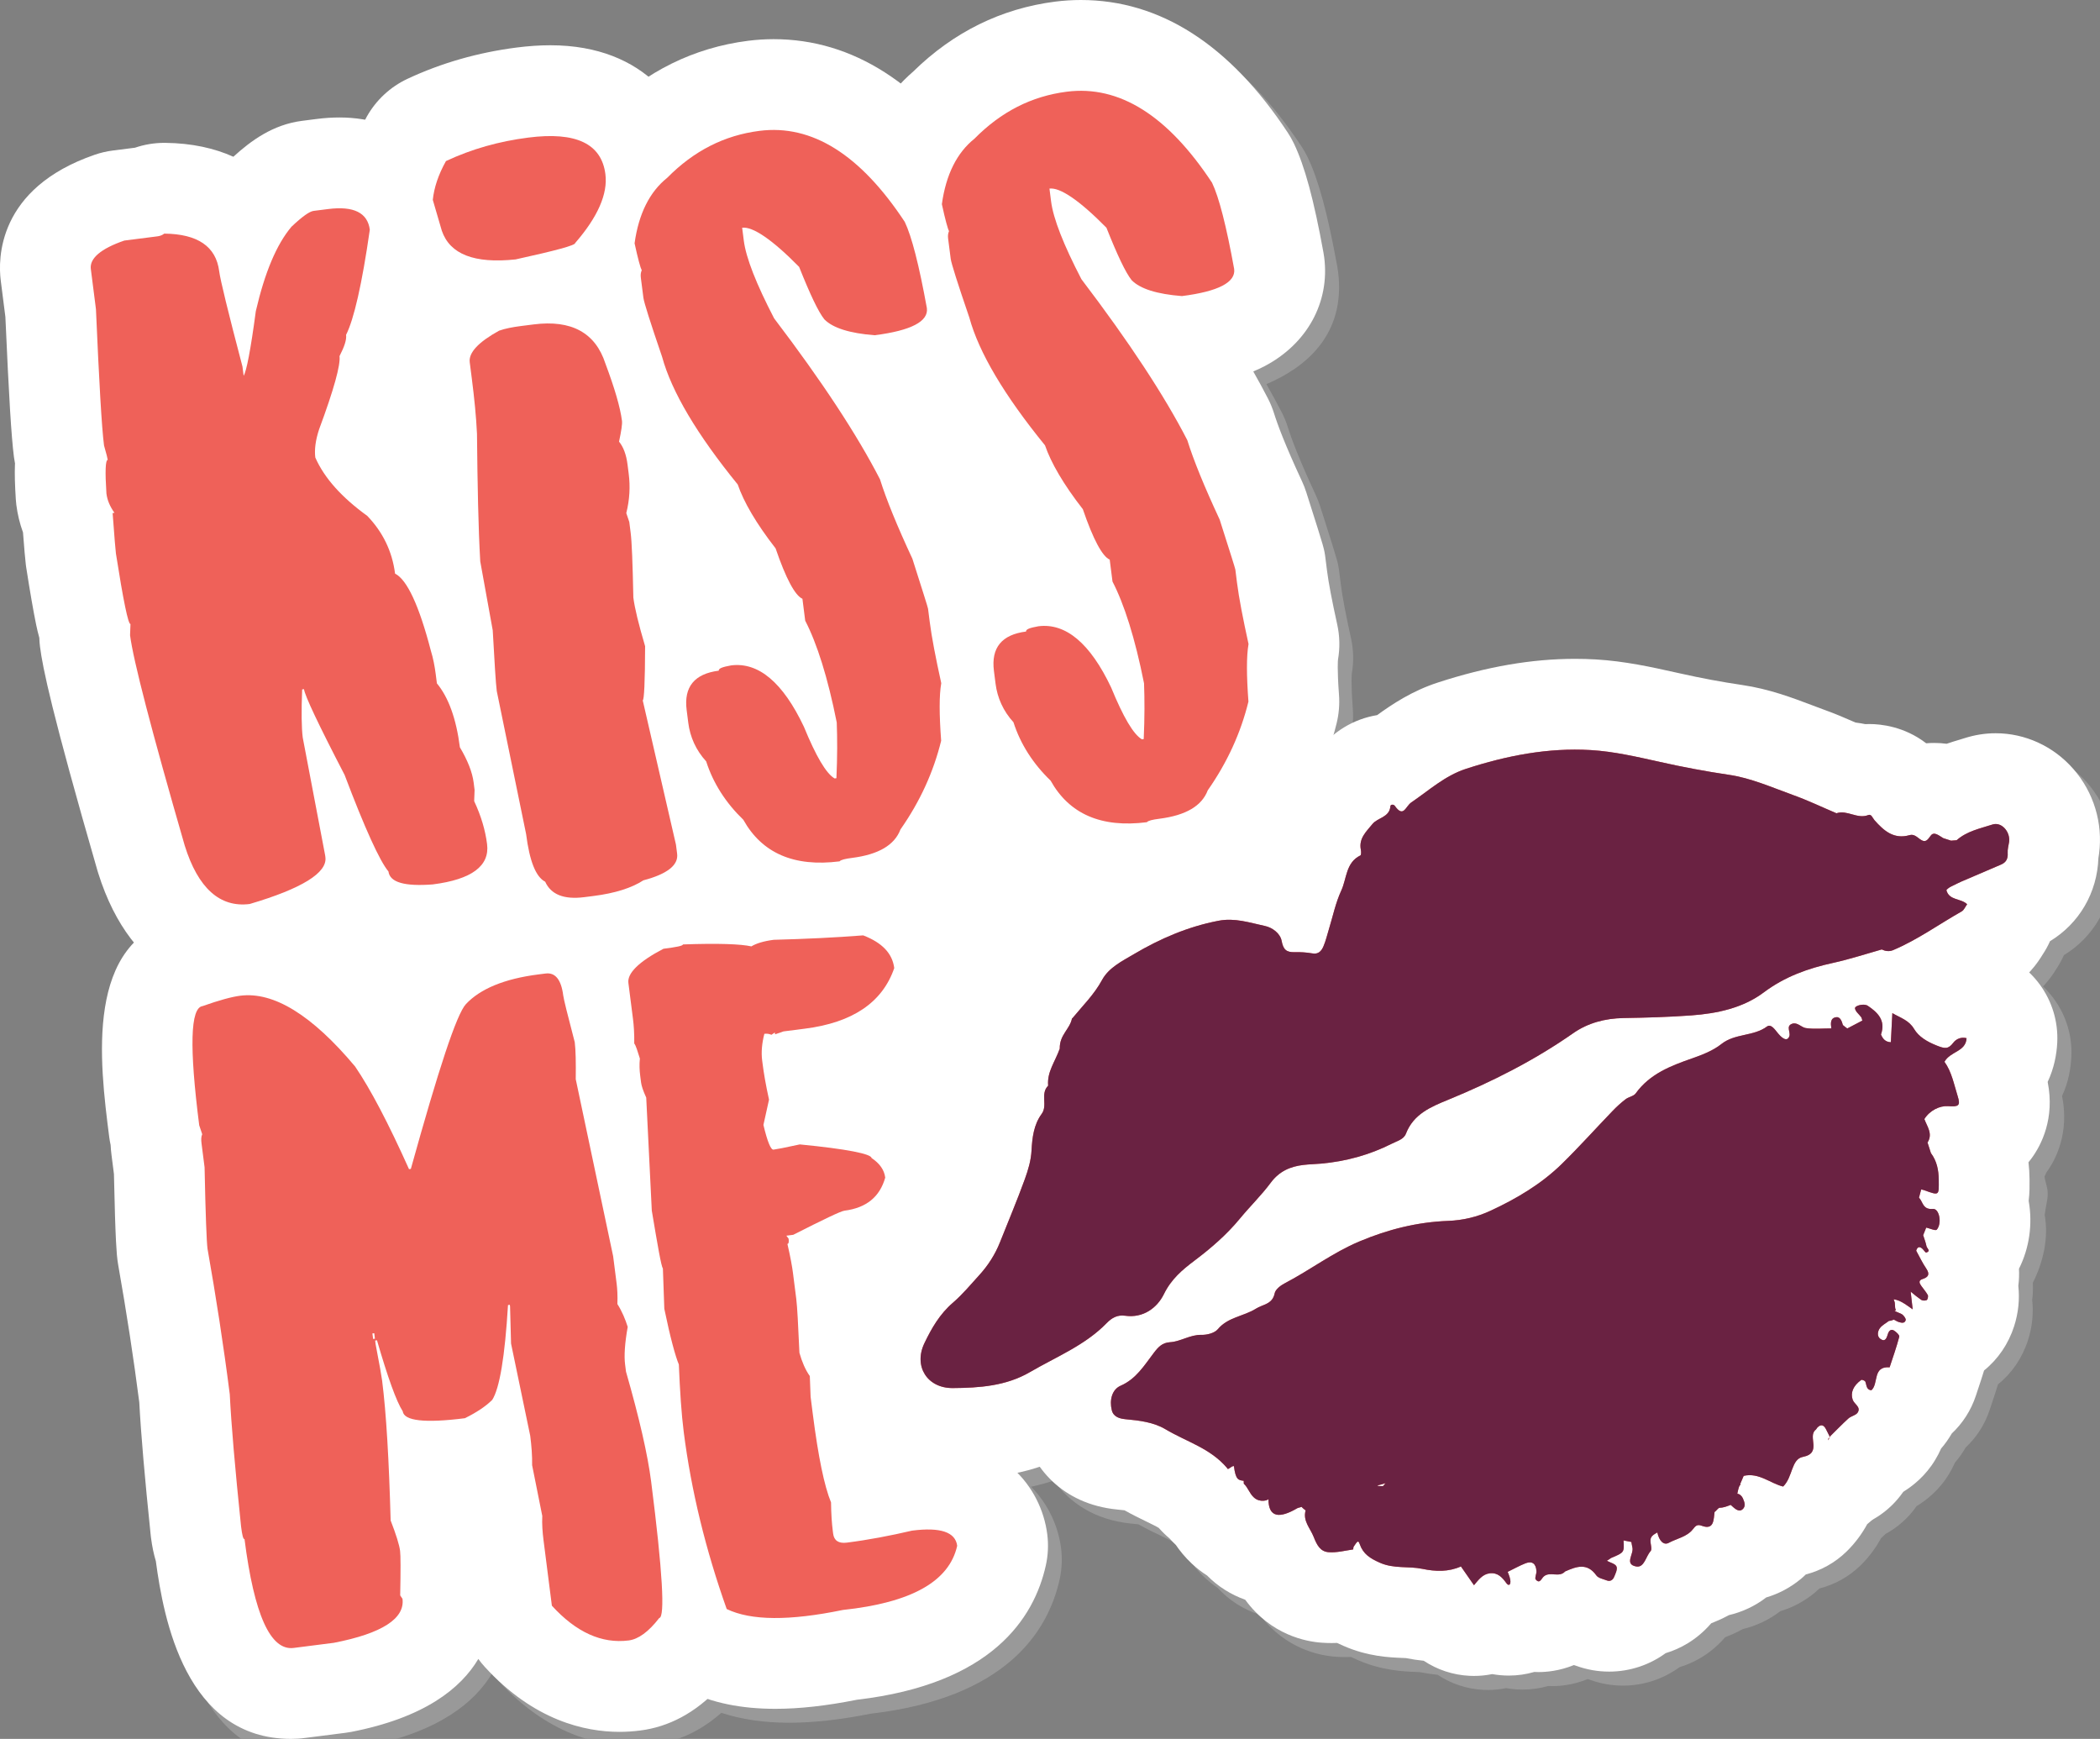 <?xml version="1.0" encoding="utf-8"?>
<!-- Generator: Adobe Illustrator 16.0.0, SVG Export Plug-In . SVG Version: 6.00 Build 0)  -->
<!DOCTYPE svg PUBLIC "-//W3C//DTD SVG 1.1//EN" "http://www.w3.org/Graphics/SVG/1.1/DTD/svg11.dtd">
<svg version="1.1" id="Layer_1" xmlns="http://www.w3.org/2000/svg" xmlns:xlink="http://www.w3.org/1999/xlink" x="0px" y="0px"
	 width="150.916px" height="124.951px" viewBox="0 0 150.916 124.951" enable-background="new 0 0 150.916 124.951"
	 xml:space="preserve">
<rect x="0" y="0" width="150.916" height="124.951" fill="#808080" stroke="none"/>
<path fill="#999999" d="M8.037,63.69c0.688,2.207,1.62,3.854,2.652,5.103c-1.245,1.247-2.288,3.267-2.378,6.539
	c-0.049,1.771,0.124,4.174,0.529,7.351c0.025,0.199,0.06,0.398,0.104,0.596c0.012,0.234,0.032,0.475,0.063,0.719l0.174,1.361
	c0.105,5.018,0.208,5.83,0.253,6.184c0.014,0.104,0.029,0.207,0.047,0.311c0.616,3.494,1.114,6.739,1.523,9.914
	c0.115,2.229,0.386,5.373,0.825,9.598c0.005,0.049,0.011,0.097,0.017,0.146c0.078,0.614,0.197,1.37,0.349,1.874
	c0.557,4.135,2.134,12.959,9.716,12.959h0.002c0.332,0,0.669-0.217,1.011-0.262l2.888-0.467c0.141-0.018,0.28-0.09,0.42-0.117
	c5.252-1.021,7.874-3.143,9.137-5.268c0.145,0.198,0.3,0.379,0.467,0.563c3.521,3.857,7.207,4.66,9.68,4.659
	c0.493,0,0.993-0.033,1.486-0.099c1.761-0.225,3.38-0.992,4.837-2.278c1.447,0.477,3.056,0.713,4.879,0.713
	c1.739,0,3.659-0.214,5.859-0.649c9.688-1.132,12.732-5.861,13.574-9.652c0.162-0.735,0.197-1.494,0.103-2.241
	c-0.202-1.582-0.921-3.166-2.153-4.416c0.539-0.115,1.083-0.263,1.631-0.443c1.096,1.542,2.894,2.829,5.572,3.091
	c0.236,0.021,0.397,0.039,0.508,0.053c0.598,0.334,1.151,0.6,1.613,0.82c0.293,0.14,0.678,0.322,0.872,0.437
	c0.242,0.274,0.507,0.528,0.788,0.759c0.063,0.069,0.123,0.137,0.188,0.201c0.289,0.472,0.707,1.048,1.302,1.604
	c0.29,0.272,0.6,0.521,0.924,0.74c0.819,0.891,1.854,1.561,3.036,1.938c1.844,2.476,4.348,2.94,5.455,3.016
	c0.232,0.018,0.467,0.025,0.701,0.025c0.137,0,0.271-0.002,0.398-0.008c0.182,0.086,0.336,0.154,0.459,0.209
	c1.748,0.769,3.297,0.832,4.223,0.868c0.086,0.005,0.172,0.007,0.258,0.011c0.441,0.088,0.869,0.151,1.287,0.193
	c0.971,0.645,2.105,1.025,3.299,1.082c0.104,0.006,0.209,0.008,0.314,0.008c0.441,0,0.881-0.045,1.307-0.133
	c0.39,0.07,0.787,0.105,1.191,0.105c0.633,0,1.248-0.09,1.831-0.258c0.106,0.004,0.214,0.008,0.319,0.008
	c0.529,0,1.477-0.074,2.527-0.506c0.06,0.021,0.112,0.037,0.16,0.054c0.764,0.276,1.561,0.418,2.369,0.418
	c1.496,0,2.911-0.483,4.065-1.326c1.032-0.313,2.225-0.935,3.274-2.146c0.307-0.123,0.762-0.309,1.282-0.596
	c0.94-0.224,1.867-0.646,2.683-1.281c0.895-0.265,1.736-0.711,2.477-1.326c0.119-0.1,0.234-0.201,0.346-0.309
	c1.086-0.277,2.102-0.834,2.932-1.641c0.68-0.659,1.154-1.354,1.492-1.973c0.111-0.09,0.207-0.201,0.313-0.299
	c0.885-0.478,1.649-1.158,2.237-1.998c0.003-0.002,0.007-0.007,0.009-0.008c0.703-0.427,1.636-1.152,2.34-2.334
	c0.147-0.244,0.285-0.507,0.408-0.787c0.31-0.359,0.562-0.727,0.769-1.084c0.778-0.729,1.385-1.656,1.734-2.724l0.152-0.458
	c0.14-0.416,0.291-0.87,0.438-1.355c1.004-0.813,1.754-1.908,2.161-3.187c0.305-0.954,0.403-1.935,0.298-2.888
	c0.053-0.407,0.068-0.818,0.047-1.229c0.746-1.48,1.146-3.214,0.852-4.877c0.072-0.592,0.215-1.093,0.215-1.438v-0.123
	c0-0.414-0.184-0.818-0.229-1.213c0.086-0.105,0.084-0.203,0.146-0.289c0.691-0.944,1.645-2.848,1.115-5.485
	c0.469-0.999,0.627-1.983,0.67-2.819c0.096-1.949-0.694-3.771-2.035-5.047c0.488-0.519,0.8-1.003,0.972-1.288
	c0.207-0.31,0.38-0.632,0.528-0.963c2.102-1.276,3.392-3.489,3.479-5.979c0.016-0.096,0.03-0.195,0.045-0.302
	c0.291-2.2-0.384-4.426-1.854-6.104c-1.425-1.625-3.456-2.558-5.574-2.558c-0.754,0-1.501,0.117-2.247,0.356l-0.355,0.109
	c-0.268,0.079-0.58,0.173-0.924,0.291c-0.283-0.037-0.582-0.059-0.895-0.059c-0.193,0-0.385,0.008-0.575,0.024
	c-1.577-1.215-3.269-1.383-4.079-1.383c-0.099,0-0.197,0.002-0.299,0.007c-0.21-0.043-0.445-0.084-0.703-0.116
	c-0.693-0.305-1.462-0.635-2.277-0.927c-0.291-0.105-0.582-0.216-0.873-0.326c-1.361-0.518-3.059-1.161-4.991-1.443
	c-1.461-0.215-2.923-0.487-4.479-0.836l-0.332-0.073c-1.693-0.377-3.611-0.805-5.699-0.928c-0.502-0.029-1.002-0.043-1.5-0.043
	c-3.108,0-6.33,0.556-9.848,1.699c-1.857,0.603-3.283,1.554-4.376,2.345c-1.196,0.196-2.282,0.714-3.176,1.462
	c0.084-0.295,0.185-0.584,0.258-0.882c0.163-0.667,0.222-1.355,0.169-2.041c-0.142-1.904-0.074-2.508-0.07-2.54
	c0.145-0.832,0.125-1.684-0.057-2.509c-0.39-1.776-0.621-3.002-0.73-3.854l-0.119-0.937c-0.086-0.667-0.086-0.667-1.155-4.028
	l-0.224-0.699c-0.084-0.266-0.187-0.526-0.303-0.778c-1.217-2.607-1.767-4.1-2.014-4.893c-0.111-0.358-0.254-0.706-0.425-1.039
	c-0.343-0.664-0.712-1.346-1.111-2.047c2.791-1.188,5.729-3.532,5.148-8.097c-0.015-0.114-0.032-0.228-0.054-0.341
	c-0.69-3.812-1.349-6.237-2.131-7.864c-0.127-0.263-0.271-0.518-0.432-0.761c-4.172-6.331-9.176-9.54-14.873-9.54
	c-0.607,0-1.227,0.039-1.837,0.117C72.95,1.608,69.514,3.3,66.615,6.143c-0.289,0.25-0.588,0.545-0.887,0.862
	c-2.799-2.12-5.854-3.195-9.143-3.195c-0.608,0-1.226,0.039-1.837,0.117c-2.593,0.331-4.981,1.207-7.148,2.592
	c-1.659-1.356-3.968-2.271-7.061-2.271c-0.754,0-1.562,0.054-2.402,0.161c-2.789,0.355-5.436,1.113-7.866,2.253
	c-1.232,0.578-2.254,1.527-2.92,2.716c-0.042,0.075-0.072,0.151-0.113,0.227c-0.592-0.107-1.207-0.169-1.847-0.169
	c-0.523,0-1.074,0.036-1.637,0.108l-1.036,0.132c-2.092,0.262-3.673,1.456-4.951,2.624c-1.347-0.607-2.969-0.959-4.894-0.959
	c-0.024,0-0.05,0-0.074,0c-0.723,0-1.435,0.08-2.109,0.311l-1.586,0.18c-0.44,0.057-0.875,0.146-1.296,0.291
	c-7.037,2.418-6.953,7.526-6.76,9.032l0.334,2.618c0.256,5.767,0.429,8.597,0.614,10.059c0.021,0.156,0.046,0.312,0.077,0.466
	c-0.002,0.039-0.004,0.075-0.005,0.113c-0.025,0.638-0.006,1.42,0.062,2.461c0.009,0.141,0.021,0.279,0.04,0.419
	c0.087,0.672,0.246,1.329,0.478,1.967c0.074,0.971,0.156,1.96,0.209,2.36c0.007,0.054,0.015,0.107,0.022,0.161
	c0.283,1.808,0.517,3.151,0.713,4.107c0.067,0.328,0.143,0.64,0.226,0.937c0.007,0.217,0.023,0.433,0.051,0.646
	C4.06,48.967,4.702,52.15,7.997,63.56C8.01,63.604,8.023,63.647,8.037,63.69z"/>
<g>
	<circle fill="#FFFFFF" cx="68.983" cy="71.892" r="23.302"/>
	<g>
		<g>
			<path fill="#FFFFFF" d="M17.435,71.519c-2.298,0-7.911-0.858-10.391-8.825c-0.013-0.043-0.026-0.086-0.039-0.129
				c-3.298-11.417-3.94-14.598-4.13-16.094c-0.027-0.214-0.044-0.428-0.05-0.643c-0.083-0.296-0.159-0.608-0.227-0.937
				c-0.197-0.957-0.43-2.301-0.713-4.107c-0.011-0.067-0.021-0.136-0.029-0.204c-0.044-0.352-0.122-1.246-0.203-2.319
				c-0.233-0.642-0.393-1.303-0.479-1.979c-0.017-0.134-0.03-0.268-0.038-0.401c-0.067-1.043-0.087-1.827-0.063-2.469
				c0.001-0.037,0.003-0.074,0.005-0.111c-0.031-0.152-0.056-0.306-0.076-0.461c-0.187-1.467-0.361-4.3-0.615-10.066l-0.334-2.62
				c-0.192-1.512-0.27-6.621,6.761-9.036c0.42-0.145,0.854-0.245,1.295-0.302L9.7,10.614c0.673-0.229,1.384-0.349,2.104-0.349
				c0.024,0,0.047,0,0.072,0c1.926,0.021,3.547,0.392,4.895,0.998c1.274-1.163,2.85-2.312,4.93-2.579l1.058-0.135
				c0.562-0.072,1.113-0.108,1.636-0.108c4.624,0,8.101,2.911,8.651,7.245c0.074,0.581,0.069,1.168-0.014,1.748
				c-0.64,4.466-1.243,6.823-1.783,8.284c-0.106,0.536-0.261,1.037-0.438,1.5c-0.165,1.029-0.511,2.329-1.137,4.15
				c0.159,0.131,0.341,0.271,0.549,0.423c0.313,0.227,0.605,0.481,0.873,0.76c1.514,1.575,2.615,3.438,3.249,5.475
				c1.4,1.927,2.231,4.428,2.896,6.963c0.167,0.561,0.303,1.147,0.413,1.776c0.763,1.382,1.319,2.993,1.663,4.82
				c0.641,1.308,1.034,2.572,1.193,3.837l0.067,0.526c0.016,0.123,0.027,0.247,0.036,0.37c0.422,1.163,0.711,2.34,0.86,3.513
				c0.396,3.107-0.878,6.088-3.412,7.968c-1.58,1.173-3.587,1.901-6.135,2.226c-0.107,0.016-0.215,0.025-0.323,0.033
				c-0.525,0.041-1.009,0.061-1.451,0.061c-2.011,0-3.627-0.432-4.897-1.124c-2.064,1.22-4.286,1.877-5.464,2.225
				c-0.335,0.099-0.677,0.171-1.023,0.216C18.325,71.49,17.875,71.519,17.435,71.519z"/>
			<path fill="#FFFFFF" d="M41.302,71.037c-2.931,0-5.461-1.215-7.072-3.325c-2.164-2.197-2.672-5.292-2.859-6.706l-2.06-10.034
				c-0.033-0.162-0.06-0.324-0.081-0.487c-0.096-0.75-0.167-1.894-0.31-4.422l-0.826-4.56c-0.047-0.26-0.078-0.521-0.094-0.784
				c-0.158-2.718-0.211-6.1-0.245-9.363c-0.046-0.917-0.148-1.977-0.319-3.32l-0.151-1.175c-0.136-1.08-0.097-2.664,0.759-4.352
				c-1.103-1.019-1.944-2.3-2.461-3.804c-0.033-0.097-0.064-0.193-0.093-0.291l-0.649-2.219c-0.237-0.81-0.315-1.658-0.229-2.497
				c0.183-1.787,0.771-3.576,1.747-5.316c0.667-1.188,1.688-2.138,2.921-2.716c2.432-1.14,5.079-1.897,7.867-2.253
				c0.839-0.106,1.647-0.161,2.401-0.161c6.906,0,9.936,4.546,10.432,8.438c0.358,2.815-0.474,5.66-2.477,8.478
				c0.93,1.051,1.663,2.321,2.158,3.781c0.843,2.263,1.323,4,1.51,5.461c0.063,0.49,0.071,0.962,0.045,1.423
				c0.161,0.55,0.28,1.127,0.357,1.731l0.084,0.662c0.142,1.111,0.149,2.229,0.025,3.339c0.006,0.041,0.117,0.912,0.117,0.912
				c0.089,0.696,0.165,1.813,0.232,4.87c0.063,0.316,0.219,0.992,0.587,2.231c0.18,0.606,0.271,1.236,0.269,1.869
				c-0.002,1.063-0.005,2.229-0.113,3.387l2.163,9.393c0.048,0.21,0.086,0.422,0.114,0.636l0.084,0.656
				c0.141,1.108,0.46,6.528-6.309,8.772c-1.503,0.782-3.266,1.296-5.353,1.563l-0.662,0.084
				C42.3,71.004,41.791,71.037,41.302,71.037z"/>
			<path fill="#FFFFFF" d="M58.955,68.513c-4.576,0-8.341-1.966-10.708-5.56c-1.414-1.506-2.507-3.188-3.262-5.022
				c-1.072-1.53-1.755-3.29-1.994-5.163l-0.117-0.918c-0.6-4.719,1.947-8.545,6.315-9.794c0.099-0.045,0.2-0.088,0.304-0.129
				c-0.916-1.317-1.643-2.585-2.175-3.791c-3.106-3.942-5.064-7.407-5.971-10.562c-1.364-3.997-1.489-4.638-1.58-5.344l-0.184-1.442
				c-0.026-0.21-0.044-0.419-0.054-0.626c-0.095-0.376-0.193-0.803-0.3-1.297c-0.162-0.747-0.191-1.517-0.087-2.273
				c0.617-4.473,2.663-7.135,4.396-8.63c2.9-2.845,6.337-4.537,10.22-5.031c0.608-0.077,1.227-0.117,1.836-0.117
				c5.697,0,10.701,3.21,14.873,9.539c0.162,0.245,0.307,0.502,0.434,0.767c0.781,1.626,1.437,4.05,2.128,7.861
				c0.021,0.113,0.038,0.227,0.052,0.34c0.139,1.093,0.394,5.83-5.117,8.153c0.388,0.681,0.747,1.344,1.079,1.989
				c0.17,0.333,0.313,0.679,0.424,1.036c0.249,0.797,0.801,2.293,2.014,4.897c0.118,0.252,0.219,0.512,0.304,0.777l0.198,0.621
				c1.105,3.473,1.105,3.473,1.189,4.179l0.11,0.861c0.108,0.853,0.341,2.077,0.732,3.855c0.183,0.829,0.201,1.686,0.056,2.521
				c-0.003,0.028-0.07,0.631,0.072,2.531c0.051,0.685-0.006,1.373-0.17,2.04c-0.698,2.846-1.899,5.554-3.572,8.06
				c-1,1.943-3.194,4.491-7.932,5.219c-0.421,0.146-0.859,0.25-1.308,0.308C60.409,68.464,59.667,68.513,58.955,68.513z"/>
			<path fill="#FFFFFF" d="M81.038,65.697c-4.574,0.001-8.339-1.964-10.707-5.558c-1.414-1.505-2.507-3.188-3.263-5.022
				c-1.072-1.529-1.755-3.289-1.995-5.164l-0.117-0.918c-0.599-4.713,1.941-8.535,6.3-9.789c0.104-0.046,0.21-0.091,0.318-0.135
				c-0.915-1.316-1.642-2.583-2.173-3.789c-3.106-3.942-5.065-7.407-5.971-10.563c-1.302-3.816-1.483-4.571-1.582-5.363
				l-0.182-1.423c-0.026-0.211-0.044-0.42-0.054-0.627c-0.095-0.377-0.193-0.806-0.3-1.302c-0.161-0.744-0.19-1.51-0.086-2.265
				c0.615-4.475,2.662-7.137,4.396-8.633c2.899-2.844,6.335-4.536,10.218-5.031C76.45,0.039,77.067,0,77.675,0
				c5.697,0,10.701,3.209,14.875,9.538c0.162,0.246,0.307,0.502,0.434,0.768c0.781,1.625,1.438,4.05,2.129,7.86
				c0.021,0.112,0.037,0.227,0.052,0.34c0.411,3.224-1.24,6.219-4.306,7.815c-0.254,0.132-0.519,0.256-0.793,0.37
				c0.381,0.67,0.734,1.322,1.062,1.957c0.171,0.334,0.313,0.683,0.427,1.041c0.246,0.793,0.797,2.285,2.012,4.893
				c0.117,0.252,0.22,0.513,0.304,0.778l0.22,0.691c1.073,3.373,1.073,3.373,1.16,4.045l0.118,0.932
				c0.108,0.844,0.34,2.068,0.731,3.85c0.183,0.828,0.201,1.685,0.055,2.521c-0.002,0.028-0.069,0.63,0.072,2.53
				c0.051,0.685-0.006,1.373-0.17,2.04c-0.697,2.845-1.897,5.554-3.572,8.062c-1,1.943-3.193,4.492-7.933,5.218
				c-0.421,0.146-0.858,0.249-1.308,0.308C82.492,65.649,81.75,65.697,81.038,65.697z"/>
		</g>
		<g>
			<path fill="#FFFFFF" d="M23.586,15.021c1.838-0.234,2.836,0.272,2.99,1.487c-0.564,3.939-1.146,6.447-1.705,7.553
				c0.046,0.361-0.125,0.85-0.471,1.528c0.079,0.624-0.398,2.385-1.466,5.256c-0.265,0.8-0.345,1.479-0.274,2.034
				c0.657,1.485,1.898,2.86,3.736,4.193c1.114,1.159,1.79,2.541,1.995,4.146c0.854,0.425,1.726,2.282,2.573,5.542
				c0.17,0.545,0.278,1.132,0.35,1.689l0.084,0.657c0.826,0.994,1.389,2.523,1.652,4.592c0.552,0.93,0.895,1.785,0.99,2.541
				l0.066,0.525l-0.03,0.803c0.503,1.07,0.802,2.1,0.927,3.084c0.201,1.575-1.11,2.544-3.899,2.899
				c-2.015,0.155-3.087-0.141-3.188-0.929c-0.629-0.754-1.692-3.086-3.15-6.936c-1.9-3.659-2.861-5.704-2.92-6.164l-0.132,0.017
				c-0.063,1.608-0.045,2.773,0.043,3.463l1.611,8.466l0.017,0.131c0.142,1.115-1.682,2.25-5.441,3.36
				c-2.133,0.272-3.712-1.127-4.671-4.207c-2.388-8.265-3.696-13.302-3.926-15.106l0.03-0.804c-0.164,0.021-0.514-1.669-1.046-5.068
				c-0.021-0.165-0.113-1.153-0.237-2.905l0.132-0.018c-0.325-0.458-0.516-0.9-0.578-1.393c-0.103-1.588-0.071-2.393,0.094-2.414
				c-0.013-0.099-0.088-0.421-0.266-1.032c-0.172-1.346-0.353-4.591-0.581-9.797l-0.368-2.889c-0.096-0.754,0.714-1.458,2.408-2.04
				l2.362-0.301c0.197-0.025,0.356-0.079,0.509-0.198c2.404,0.026,3.719,0.926,3.945,2.698c0.079,0.623,0.639,2.92,1.674,6.856
				L17.509,27c0.196-0.291,0.501-1.831,0.876-4.646c0.646-2.783,1.49-4.793,2.562-6.063c0.774-0.732,1.294-1.099,1.59-1.137
				L23.586,15.021z"/>
			<path fill="#FFFFFF" d="M43.507,12.516c0.18,1.411-0.542,3.07-2.171,4.945c0.021,0.164-1.398,0.545-4.285,1.18
				c-2.961,0.311-4.716-0.366-5.299-2.06l-0.649-2.219c0.09-0.878,0.402-1.818,0.946-2.788c1.856-0.87,3.82-1.421,5.922-1.688
				C41.383,9.451,43.227,10.316,43.507,12.516z M38.347,23.312c2.723-0.348,4.444,0.6,5.16,2.811
				c0.656,1.75,1.065,3.132,1.191,4.116c0.029,0.229-0.043,0.705-0.21,1.494c0.317,0.393,0.52,0.936,0.611,1.656l0.083,0.656
				c0.117,0.92,0.07,1.858-0.174,2.824l0.216,0.639l0.1,0.788c0.08,0.623,0.141,2.149,0.192,4.645
				c0.096,0.754,0.378,1.919,0.845,3.493c-0.006,2.569-0.072,3.879-0.171,3.891l2.388,10.367l0.084,0.656
				c0.104,0.82-0.716,1.458-2.425,1.909c-0.832,0.541-2.017,0.926-3.592,1.126l-0.655,0.083c-1.478,0.188-2.394-0.195-2.81-1.109
				c-0.678-0.348-1.124-1.49-1.371-3.426l-2.108-10.271c-0.075-0.59-0.16-2.046-0.29-4.364l-0.897-4.955
				c-0.141-2.416-0.198-5.477-0.235-9.175c-0.057-1.226-0.19-2.543-0.37-3.954l-0.151-1.181c-0.087-0.689,0.616-1.445,2.111-2.271
				c0.447-0.156,0.968-0.256,1.559-0.332L38.347,23.312z"/>
			<path fill="#FFFFFF" d="M65.02,15.943c0.498,1.037,1.028,3.104,1.59,6.201c0.121,0.951-1.129,1.61-3.754,1.945
				c-1.786-0.139-3-0.518-3.613-1.141c-0.437-0.545-1.029-1.802-1.814-3.771c-1.954-1.985-3.339-2.909-4.094-2.813l0.117,0.918
				c0.158,1.248,0.897,3.12,2.179,5.592c3.445,4.53,5.97,8.377,7.61,11.569c0.451,1.443,1.228,3.346,2.328,5.707
				c0.724,2.274,1.113,3.492,1.125,3.591l0.117,0.918c0.146,1.149,0.433,2.614,0.832,4.431c-0.154,0.886-0.147,2.253-0.007,4.137
				c-0.549,2.236-1.513,4.36-2.924,6.374c-0.424,1.121-1.571,1.801-3.474,2.044c-0.493,0.063-0.816,0.138-0.902,0.249
				c-3.281,0.418-5.578-0.591-6.917-2.988c-1.254-1.208-2.168-2.625-2.669-4.195c-0.736-0.806-1.157-1.753-1.287-2.771l-0.117-0.918
				c-0.213-1.674,0.568-2.608,2.308-2.83c-0.021-0.163,0.267-0.267,0.886-0.379c1.969-0.251,3.724,1.227,5.229,4.402
				c0.871,2.124,1.598,3.365,2.209,3.721l0.131-0.017c0.07-1.543,0.067-2.876,0.023-4.005c-0.647-3.252-1.424-5.688-2.266-7.314
				l-0.2-1.575c-0.53-0.232-1.186-1.45-1.929-3.623c-1.396-1.789-2.294-3.343-2.72-4.589c-2.926-3.596-4.751-6.665-5.438-9.179
				c-0.852-2.491-1.298-3.902-1.34-4.231l-0.185-1.443c-0.024-0.197-0.013-0.365,0.064-0.541c-0.087-0.156-0.268-0.801-0.514-1.937
				c0.295-2.139,1.096-3.707,2.337-4.699c1.919-1.945,4.111-3.06,6.639-3.381C58.354,8.922,61.836,11.113,65.02,15.943z"/>
			<path fill="#FFFFFF" d="M87.103,13.13c0.498,1.037,1.028,3.104,1.59,6.2c0.121,0.951-1.129,1.611-3.754,1.945
				c-1.785-0.139-3-0.517-3.612-1.141c-0.437-0.545-1.03-1.802-1.813-3.77c-1.955-1.985-3.34-2.909-4.095-2.813l0.117,0.918
				c0.159,1.248,0.897,3.121,2.18,5.593c3.444,4.53,5.97,8.376,7.61,11.568c0.449,1.444,1.227,3.346,2.326,5.707
				c0.725,2.275,1.113,3.493,1.127,3.592l0.115,0.918c0.146,1.149,0.434,2.613,0.832,4.431c-0.154,0.886-0.146,2.252-0.007,4.136
				c-0.549,2.237-1.513,4.361-2.923,6.375c-0.425,1.121-1.572,1.801-3.475,2.043c-0.493,0.063-0.816,0.138-0.902,0.249
				c-3.281,0.418-5.577-0.59-6.917-2.988c-1.254-1.207-2.168-2.624-2.669-4.195c-0.737-0.805-1.157-1.753-1.287-2.771l-0.117-0.918
				c-0.213-1.674,0.569-2.607,2.308-2.829c-0.021-0.163,0.267-0.268,0.887-0.379c1.968-0.251,3.725,1.227,5.229,4.401
				c0.871,2.124,1.598,3.365,2.209,3.722l0.131-0.017c0.07-1.544,0.066-2.877,0.023-4.006c-0.648-3.252-1.425-5.688-2.267-7.314
				l-0.2-1.575c-0.529-0.231-1.186-1.449-1.93-3.622c-1.396-1.789-2.293-3.344-2.719-4.589c-2.926-3.596-4.751-6.665-5.438-9.179
				c-0.852-2.492-1.299-3.902-1.34-4.231l-0.185-1.443c-0.024-0.197-0.013-0.366,0.064-0.542c-0.087-0.156-0.268-0.8-0.513-1.936
				c0.294-2.139,1.095-3.707,2.336-4.699c1.919-1.945,4.111-3.06,6.639-3.382C80.438,6.108,83.918,8.3,87.103,13.13z"/>
		</g>
	</g>
	<g>
		<g>
			<path fill="#FFFFFF" d="M20.919,124.951c-7.588,0-9.164-8.646-9.719-12.772c-0.15-0.5-0.267-1.05-0.345-1.656
				c-0.007-0.051-0.013-0.104-0.019-0.154c-0.438-4.219-0.709-7.363-0.826-9.598c-0.408-3.172-0.906-6.418-1.522-9.914
				c-0.019-0.104-0.034-0.207-0.047-0.311c-0.045-0.355-0.149-1.18-0.253-6.186l-0.174-1.359c-0.032-0.246-0.053-0.488-0.065-0.729
				c-0.043-0.192-0.077-0.389-0.102-0.586c-0.682-5.347-1.806-14.158,5.028-15.713c1.42-0.48,2.561-0.769,3.561-0.896
				c0.463-0.059,0.927-0.088,1.388-0.088c3.312,0,6.516,1.421,9.716,4.324c0.398-0.717,0.772-1.186,1.186-1.627
				c2.096-2.238,5.169-3.633,9.131-4.138l0.521-0.067c0.337-0.043,0.662-0.063,0.977-0.063c3.268,0,6.843,2.186,7.562,7.061
				c0.047,0.209,0.208,0.893,0.697,2.75c0.072,0.273,0.126,0.553,0.162,0.832c0.092,0.72,0.132,1.568,0.13,2.828l2.544,12.038
				c0.037,0.173,0.066,0.349,0.088,0.524l0.251,1.97c0.027,0.216,0.05,0.437,0.067,0.66c0.181,0.427,0.342,0.868,0.484,1.321
				c0.313,1.003,0.379,2.063,0.193,3.098c-0.074,0.415-0.103,0.684-0.113,0.826c0.967,3.431,1.572,6.154,1.848,8.316
				c0.432,3.392,0.694,5.926,0.8,7.748c0.249,4.264-0.885,6.651-2.463,7.957c-1.645,1.729-3.522,2.737-5.598,3.002
				c-0.494,0.063-0.994,0.097-1.487,0.097c-2.474,0-6.161-0.81-9.68-4.669c-0.167-0.182-0.322-0.372-0.465-0.57
				c-1.263,2.126-3.886,4.223-9.139,5.243c-0.139,0.026-0.278,0.049-0.418,0.065l-2.888,0.368
				C21.591,124.931,21.252,124.951,20.919,124.951z"/>
			<path fill="#FFFFFF" d="M55.722,122.79c-2.461,0-4.536-0.426-6.343-1.303c-1.542-0.747-2.728-2.071-3.302-3.688
				c-1.673-4.712-2.82-9.445-3.411-14.07c-0.153-1.203-0.268-2.635-0.356-4.453c-0.245-0.801-0.569-2.03-0.958-3.914
				c-0.074-0.357-0.118-0.723-0.13-1.088l-0.074-2.111c-0.21-0.923-0.42-2.184-0.74-4.102c-0.042-0.248-0.068-0.5-0.081-0.752
				l-0.348-7.064c-0.188-0.567-0.311-1.104-0.379-1.637l-0.062-0.482c-0.039-0.307-0.067-0.607-0.083-0.902
				c-0.273-0.746-0.41-1.539-0.397-2.345c0.006-0.413-0.021-0.696-0.038-0.83l-0.331-2.594c-0.325-2.548,0.449-6.188,5.981-9.068
				c0.684-0.355,1.424-0.588,2.189-0.686c0.04-0.005,0.079-0.01,0.116-0.015c0.599-0.204,1.23-0.321,1.875-0.344
				c0.875-0.03,1.653-0.045,2.336-0.045c0.77,0,1.443,0.018,2.042,0.054c0.49-0.125,1.005-0.223,1.544-0.292
				c0.221-0.028,0.443-0.045,0.666-0.051c2.236-0.057,4.228-0.155,6.088-0.301c0.169-0.013,0.339-0.02,0.508-0.02
				c0.8,0,1.594,0.146,2.343,0.435c3.604,1.387,5.922,4.162,6.362,7.615c0.126,0.992,0.023,1.998-0.302,2.943
				c-0.572,1.664-1.789,4.047-4.336,5.928c0.629,0.377,1.188,0.838,1.651,1.406c1.295,1.32,2.11,2.971,2.338,4.785
				c0.109,0.866,0.043,1.745-0.193,2.585c-0.892,3.167-3.124,5.507-6.152,6.56c0.058,0.611,0.107,1.455,0.17,2.793
				c0.487,0.886,0.763,1.875,0.802,2.892l0.047,1.207l0.118,0.931c0.145,1.133,0.281,2.01,0.401,2.683
				c0.492-0.048,0.958-0.07,1.413-0.07c5.31,0,8.128,3.448,8.565,6.865c0.096,0.748,0.061,1.508-0.103,2.243
				c-0.843,3.793-3.888,8.521-13.574,9.65C59.383,122.576,57.463,122.79,55.722,122.79z"/>
		</g>
		<g>
			<path fill="#FFFFFF" d="M25.519,76.634c1.108,1.626,2.386,4.064,3.875,7.377l0.131-0.017c1.99-7.156,3.285-11.123,3.961-11.845
				c1.027-1.098,2.769-1.818,5.197-2.129l0.525-0.066c0.688-0.088,1.121,0.424,1.268,1.572c0.033,0.263,0.311,1.395,0.828,3.363
				c0.071,0.558,0.087,1.457,0.072,2.657l2.689,12.729l0.251,1.97c0.046,0.36,0.075,0.856,0.054,1.46
				c0.332,0.525,0.571,1.096,0.741,1.641c-0.215,1.195-0.265,2.102-0.189,2.691l0.066,0.525c0.96,3.347,1.561,5.971,1.808,7.905
				c0.824,6.466,1.007,9.742,0.581,9.798c-0.772,1-1.507,1.524-2.195,1.612c-1.937,0.247-3.776-0.585-5.521-2.497l-0.603-4.726
				c-0.071-0.558-0.114-1.152-0.087-1.724l-0.729-3.643c0.011-0.701-0.045-1.395-0.137-2.116l-1.378-6.628l-0.071-2.658L36.64,93.76
				l-0.132,0.017c-0.226,3.73-0.606,5.979-1.133,6.813c-0.503,0.497-1.151,0.913-1.967,1.318c-2.888,0.366-4.378,0.19-4.466-0.499
				c-0.457-0.708-1.076-2.432-1.85-5.1l-0.132,0.017l0.033,0.263c0.291,1.496,0.438,2.379,0.467,2.608
				c0.301,2.362,0.493,5.706,0.614,10.06c0.396,1.018,0.624,1.756,0.678,2.182c0.042,0.328,0.044,1.396,0.008,3.201l0.165,0.245
				c0.18,1.41-1.451,2.486-4.933,3.162l-2.888,0.368c-1.674,0.214-2.842-2.405-3.532-7.82c-0.098,0.014-0.167-0.277-0.247-0.902
				c-0.441-4.244-0.711-7.411-0.812-9.5c-0.455-3.576-0.997-7.043-1.601-10.469c-0.063-0.492-0.142-2.416-0.21-5.843l-0.218-1.706
				c-0.038-0.295-0.029-0.496,0.048-0.673l-0.215-0.64c-0.716-5.611-0.643-8.454,0.242-8.567c1.181-0.418,2.083-0.666,2.706-0.746
				C19.663,71.244,22.412,72.928,25.519,76.634z M26.763,95.817l0.051,0.394l0.131-0.017L26.894,95.8L26.763,95.817z"/>
			<path fill="#FFFFFF" d="M53.997,68.004c0.34-0.211,0.885-0.38,1.606-0.473c2.293-0.06,4.415-0.161,6.43-0.318
				c1.368,0.526,2.099,1.3,2.232,2.351c-0.851,2.476-3.002,3.916-6.414,4.352l-1.543,0.197l-0.606,0.211l-0.017-0.133l-0.246,0.166
				c-0.177-0.078-0.345-0.09-0.509-0.069c-0.178,0.69-0.23,1.331-0.16,1.889l0.034,0.263c0.083,0.658,0.225,1.506,0.462,2.576
				l-0.402,1.818c0.286,1.197,0.529,1.801,0.727,1.775c0.196-0.025,0.816-0.139,1.887-0.375c3.409,0.332,5.122,0.682,5.16,0.978
				c0.583,0.392,0.908,0.851,0.979,1.408c-0.39,1.384-1.356,2.175-2.932,2.376c-0.263,0.033-1.487,0.622-3.68,1.734l-0.492,0.063
				l0.16,0.213c0.029,0.229,0.013,0.365-0.085,0.378c0.224,0.973,0.344,1.656,0.398,2.083l0.238,1.871
				c0.071,0.558,0.136,1.851,0.227,3.872c0.183,0.645,0.422,1.214,0.746,1.672l0.058,1.493l0.154,1.214
				c0.394,3.085,0.829,5.197,1.313,6.37c0.01,0.865,0.06,1.526,0.123,2.019l0.029,0.229c0.063,0.492,0.392,0.717,0.982,0.642
				c1.542-0.195,3.104-0.494,4.692-0.863c2.034-0.26,3.114,0.104,3.24,1.088c-0.572,2.574-3.313,4.091-8.217,4.613
				c-3.835,0.791-6.604,0.775-8.347-0.068c-1.507-4.243-2.547-8.479-3.087-12.713c-0.167-1.313-0.273-2.934-0.352-4.857
				c-0.239-0.57-0.608-1.891-1.044-4.002l-0.102-2.889c-0.123-0.186-0.367-1.588-0.798-4.168l-0.4-8.118
				c-0.23-0.505-0.342-0.856-0.371-1.087l-0.063-0.492c-0.05-0.393-0.067-0.791-0.023-1.23c-0.17-0.545-0.285-0.932-0.404-1.082
				c0.011-0.701-0.031-1.297-0.09-1.756l-0.331-2.594c-0.088-0.688,0.739-1.527,2.521-2.455c0.951-0.121,1.407-0.212,1.395-0.311
				C51.6,67.774,53.24,67.833,53.997,68.004z"/>
		</g>
	</g>
	<g>
		<g>
			<path fill="#FFFFFF" d="M105.926,120.427c-0.104,0-0.209-0.002-0.313-0.008c-1.192-0.057-2.329-0.438-3.297-1.082
				c-0.42-0.042-0.846-0.105-1.287-0.193c-0.086-0.004-0.174-0.007-0.26-0.011c-0.926-0.036-2.475-0.101-4.222-0.868
				c-0.123-0.055-0.278-0.123-0.458-0.209c-0.128,0.006-0.26,0.008-0.396,0.008c-0.233,0-0.467-0.008-0.7-0.025
				c-1.117-0.074-3.657-0.549-5.505-3.087c-1.008-0.359-1.957-0.943-2.744-1.744c-0.387-0.246-0.752-0.529-1.092-0.849
				c-0.514-0.479-0.891-0.963-1.155-1.352c-0.156-0.146-0.31-0.302-0.458-0.471c-0.273-0.227-0.528-0.477-0.764-0.746
				c-0.197-0.12-0.612-0.322-0.926-0.475c-0.443-0.215-0.973-0.474-1.539-0.791c-0.109-0.014-0.271-0.03-0.506-0.053
				c-4.066-0.397-6.138-3.146-6.737-5.584c-0.893-3.599,0.632-7.236,3.659-8.949c0.045-0.062,0.373-0.508,0.494-0.67
				c1.418-1.877,3.211-2.979,5.325-3.274c0.349-0.122,0.833-0.285,1.429-0.411c0.889-0.583,1.721-0.915,2.28-1.125
				c0.692-0.829,1.577-1.533,2.612-2.063c0.476-0.25,1.063-0.609,1.682-0.99c1.182-0.728,2.521-1.551,4.131-2.225
				c2.865-1.203,5.771-1.867,8.635-1.976c0.254-0.011,0.41-0.06,0.564-0.132c1.484-0.688,2.531-1.355,3.296-2.102
				c0.714-0.699,1.437-1.47,2.201-2.283c0.435-0.463,0.869-0.926,1.31-1.385c0.539-0.56,1.102-1.064,1.676-1.504
				c0.156-0.122,0.313-0.232,0.466-0.331c2.118-2.188,4.674-3.077,6.147-3.591c0.207-0.072,0.336-0.123,0.414-0.154
				c1.564-1.156,3.122-1.523,4.018-1.723c1.006-0.55,2.101-0.828,3.236-0.828c0.092,0,0.182,0.001,0.271,0.005
				c0.516-0.116,1.023-0.173,1.536-0.173c0.187,0,0.368,0.008,0.545,0.021c0.06-0.022,0.12-0.045,0.181-0.066
				c1.202-0.836,2.674-1.296,4.227-1.296c1.086,0,2.137,0.235,3.084,0.687c0.783,0.121,1.551,0.385,2.26,0.793l0.125,0.063
				c0.328,0.166,0.847,0.429,1.431,0.844c0.093-0.004,0.187-0.006,0.28-0.006c0.65,0,1.302,0.086,1.936,0.256
				c2.967,0.797,4.979,3.557,4.825,6.625c-0.042,0.835-0.22,1.82-0.688,2.819c0.527,2.639-0.463,4.541-1.154,5.485
				c-0.063,0.086-0.137,0.184-0.225,0.289c0.047,0.395,0.072,0.799,0.076,1.213v0.123c0.004,0.345,0.01,0.846-0.062,1.438
				c0.296,1.663,0.049,3.396-0.698,4.877c0.021,0.41,0.006,0.822-0.046,1.23c0.104,0.953,0.007,1.935-0.298,2.89
				c-0.408,1.276-1.158,2.375-2.163,3.188c-0.146,0.483-0.297,0.936-0.437,1.351l-0.151,0.458c-0.351,1.066-0.957,1.992-1.735,2.723
				c-0.207,0.358-0.459,0.725-0.768,1.084c-0.123,0.281-0.262,0.545-0.409,0.788c-0.704,1.183-1.638,1.907-2.339,2.334
				c-0.072,0.071-0.68,0.679-0.68,0.679c-0.319,0.313-0.666,0.588-1.035,0.825c-0.262,0.291-0.545,0.56-0.842,0.8
				c-0.34,0.621-0.815,1.316-1.496,1.978c-0.827,0.804-1.836,1.358-2.918,1.638c-0.117,0.114-0.237,0.223-0.357,0.323
				c-0.744,0.617-1.592,1.065-2.49,1.331c-0.816,0.63-1.742,1.049-2.682,1.27c-0.516,0.281-0.967,0.465-1.27,0.586
				c-1.05,1.213-2.242,1.834-3.274,2.146c-1.154,0.843-2.569,1.326-4.065,1.326c-0.81,0-1.605-0.141-2.369-0.418
				c-0.048-0.016-0.102-0.032-0.16-0.053c-1.053,0.431-2,0.504-2.529,0.504c-0.105,0-0.213-0.002-0.319-0.008
				c-0.583,0.17-1.198,0.26-1.831,0.26c-0.404,0-0.803-0.036-1.191-0.106C106.808,120.382,106.369,120.427,105.926,120.427z"/>
			<path fill="#FFFFFF" d="M68.452,106.265c-3.101,0-5.903-1.504-7.496-4.021c-1.595-2.521-1.753-5.703-0.422-8.51
				c0.722-1.515,1.791-3.449,3.723-5.099c0.188-0.161,0.529-0.546,0.86-0.918l0.449-0.501c0.146-0.16,0.204-0.281,0.234-0.355
				c0.186-0.471,0.381-0.952,0.577-1.436c0.392-0.967,0.785-1.934,1.139-2.913c0.063-0.174,0.095-0.274,0.111-0.331
				c0.075-1.234,0.271-2.723,0.95-4.24c0.062-0.578,0.178-1.127,0.348-1.646c0.204-1.179,0.606-2.096,0.896-2.719
				c0.275-1.284,0.801-2.238,1.153-2.805c0.33-0.838,0.827-1.59,1.448-2.215c0.103-0.119,0.207-0.238,0.31-0.356
				c0.27-0.312,0.64-0.734,0.734-0.896c1.305-2.396,3.333-3.567,4.424-4.196l0.258-0.149c2.742-1.624,5.414-2.669,8.179-3.201
				c0.64-0.125,1.321-0.19,2.006-0.19c0.991,0,1.856,0.133,2.58,0.281c0.164-0.381,0.371-0.793,0.633-1.214
				c0.349-1.182,0.994-2.33,1.935-3.431l0.082-0.099c0.39-0.48,0.799-0.863,1.182-1.165c1.01-1.344,2.506-2.272,4.222-2.554
				c1.091-0.791,2.517-1.742,4.375-2.345c3.517-1.144,6.739-1.699,9.849-1.699c0.498,0,0.998,0.014,1.498,0.043
				c2.088,0.123,4.008,0.551,5.701,0.928l0.332,0.073c1.557,0.349,3.018,0.621,4.479,0.836c1.934,0.282,3.63,0.926,4.993,1.442
				c0.291,0.111,0.582,0.222,0.873,0.327c0.815,0.292,1.584,0.622,2.277,0.927c0.258,0.032,0.494,0.073,0.704,0.116
				c0.101-0.005,0.2-0.007,0.298-0.007c0.813,0,2.502,0.168,4.079,1.383c0.19-0.017,0.382-0.024,0.575-0.024
				c0.313,0,0.611,0.021,0.895,0.059c0.344-0.118,0.656-0.212,0.924-0.291l0.354-0.109c0.747-0.239,1.494-0.356,2.248-0.356
				c2.118,0,4.149,0.932,5.573,2.558c1.471,1.679,2.146,3.904,1.854,6.104c-0.015,0.106-0.029,0.206-0.046,0.302
				c-0.085,2.491-1.378,4.704-3.479,5.979c-0.147,0.331-0.324,0.653-0.531,0.963c-0.318,0.526-1.1,1.727-2.619,2.579
				c-0.462,0.265-0.915,0.544-1.368,0.823c-1.213,0.748-2.589,1.597-4.229,2.288c-0.945,0.387-1.871,0.571-2.815,0.579
				c-0.794,0.233-1.675,0.486-2.615,0.693c-1.168,0.254-1.91,0.545-2.488,0.979c-2.289,1.714-5.112,2.674-8.631,2.933
				c-1.898,0.14-3.719,0.183-5.25,0.207c-0.047,0.001-0.086,0.004-0.115,0.007c-2.922,2.025-6.229,3.784-10.104,5.375
				c-0.021,0.01-0.041,0.019-0.064,0.026c-0.797,1.26-1.999,2.255-3.582,2.948c0.01-0.006,0.066-0.033,0.121-0.063
				c-2.352,1.188-4.84,1.895-7.465,2.137c-0.241,0.277-0.477,0.537-0.698,0.781c-0.243,0.27-0.487,0.535-0.718,0.813
				c-1.168,1.421-2.56,2.721-4.373,4.086c-0.198,0.149-0.319,0.247-0.393,0.309c-1.396,2.65-3.859,4.425-6.68,4.882
				c-1.424,1.125-2.883,1.898-4.117,2.555c-0.432,0.229-0.865,0.455-1.286,0.701c-3.023,1.761-6.14,2.016-8.79,2.033
				C68.5,106.265,68.466,106.265,68.452,106.265z"/>
			<path fill="#FFFFFF" d="M131.458,109.837c-1.184,0-2.371-0.32-3.428-0.975c-2.459-1.521-3.625-4.478-2.865-7.268
				c0.027-0.101,0.064-0.226,0.1-0.332c0.307-0.957,0.828-1.828,1.526-2.551c0.166-0.171,0.349-0.342,0.53-0.493
				c1.185-0.987,2.666-1.511,4.176-1.511c0.533,0,1.07,0.064,1.6,0.199c1.838,0.465,3.375,1.703,4.223,3.381
				c1.186,2.314,0.889,5.146-0.817,7.173c-0.198,0.235-0.462,0.508-0.69,0.713C134.582,109.272,133.024,109.837,131.458,109.837z"/>
			<path fill="#FFFFFF" d="M131.406,110.021c-0.322,0-0.648-0.024-0.976-0.073c-2.9-0.438-5.129-2.746-5.5-5.612
				c-0.164-1.209,0.006-2.491,0.5-3.604c0.112-0.254,0.241-0.5,0.387-0.738c0.338-0.559,0.807-1.113,1.298-1.549
				c1.226-1.094,2.78-1.655,4.345-1.655c1.188,0,2.379,0.321,3.439,0.981c2.485,1.543,3.641,4.552,2.826,7.36
				c-0.059,0.199-0.119,0.392-0.187,0.577C136.597,108.324,134.119,110.021,131.406,110.021z"/>
		</g>
		<g>
			<path fill="#FFFFFF" d="M140.381,74.917c-0.366,0.484-0.608,0.448-1.192,0.215c-0.694-0.275-1.301-0.634-1.633-1.195
				c-0.373-0.625-0.949-0.783-1.563-1.136c-0.037,0.722-0.071,1.404-0.107,2.089c-0.381-0.011-0.586-0.238-0.713-0.566l0.014-0.022
				c0.332-0.983-0.246-1.552-0.959-2.03c-0.273-0.184-0.951-0.016-0.918,0.193c0.035,0.23,0.297,0.419,0.449,0.631
				c0.034,0.051,0.045,0.125,0.078,0.24c-0.354,0.186-0.719,0.375-1.082,0.566c-0.109-0.077-0.215-0.157-0.316-0.244
				c-0.073-0.27-0.19-0.604-0.477-0.566c-0.441,0.057-0.402,0.454-0.354,0.805c-0.616,0-1.238,0.066-1.838-0.024
				c-0.312-0.048-0.597-0.431-0.959-0.315c-0.5,0.16-0.111,0.606-0.22,0.905c-0.122,0.33-0.366,0.199-0.502,0.101
				c-0.215-0.16-0.373-0.398-0.554-0.609c-0.146-0.168-0.355-0.336-0.539-0.201c-0.977,0.732-2.303,0.486-3.29,1.268
				c-0.593,0.472-1.356,0.769-2.088,1.025c-1.55,0.54-3.056,1.116-4.07,2.523c-0.147,0.203-0.506,0.248-0.728,0.42
				c-0.331,0.254-0.643,0.539-0.934,0.842c-1.223,1.271-2.402,2.586-3.66,3.818c-1.479,1.44-3.235,2.481-5.104,3.348
				c-0.973,0.451-1.98,0.691-3.066,0.732c-2.205,0.084-4.31,0.612-6.356,1.473c-1.911,0.802-3.548,2.057-5.364,3.007
				c-0.298,0.151-0.677,0.44-0.732,0.722c-0.158,0.797-0.838,0.785-1.344,1.104c-0.882,0.555-2.015,0.604-2.744,1.479
				c-0.231,0.277-0.779,0.416-1.179,0.404c-0.815-0.018-1.481,0.482-2.262,0.529c-0.552,0.035-0.843,0.35-1.164,0.775
				c-0.675,0.887-1.263,1.867-2.377,2.35c-0.615,0.268-0.816,1.021-0.634,1.763c0.125,0.505,0.607,0.606,0.986,0.644
				c0.996,0.09,2.021,0.217,2.853,0.711c1.565,0.929,3.215,1.358,4.433,2.78c0.085,0.236,0.262-0.125,0.501-0.125h0.002
				c0.128,1,0.322,1.011,0.705,1.06c0.002,0,0.002,0.205,0.005,0.207c0.315,0.293,0.4,0.691,0.721,0.984
				c0.429,0.409,1.051,0.206,1.051,0.111v0.007c0,1.354,0.808,1.404,2.074,0.659c0.063-0.037,0.246-0.063,0.312-0.094
				c0.067,0.094,0.203,0.178,0.286,0.253c-0.213,0.764,0.333,1.274,0.581,1.907c0.231,0.59,0.478,1.056,1.079,1.096
				c0.576,0.044,1.17-0.114,1.752-0.199c0.021,0,0.007-0.145,0.039-0.195c0.289-0.445,0.336-0.459,0.436-0.188
				c0.252,0.719,0.747,1.027,1.457,1.342c1.016,0.446,2.045,0.229,3.04,0.436c0.961,0.201,1.888,0.226,2.777-0.172
				c0.317,0.461,0.592,0.852,0.938,1.349c0.317-0.375,0.612-0.796,1.137-0.857c0.58-0.065,0.895,0.302,1.191,0.708
				c0.124,0.17,0.252,0.163,0.284-0.02c0.024-0.125-0.015-0.27-0.046-0.396c-0.035-0.137-0.096-0.264-0.145-0.396
				c0.428-0.205,0.846-0.444,1.289-0.618c0.473-0.181,0.75,0.03,0.779,0.573c0.01,0.201-0.143,0.488-0.051,0.594
				c0.289,0.342,0.404-0.063,0.572-0.213c0.444-0.397,1.107,0.109,1.537-0.364c0.805-0.354,1.578-0.651,2.246,0.283
				c0.141,0.198,0.489,0.261,0.75,0.36c0.241,0.098,0.434-0.033,0.518-0.231c0.107-0.245,0.266-0.578,0.18-0.767
				c-0.092-0.203-0.451-0.279-0.693-0.412c0.104-0.063,0.203-0.127,0.303-0.201c0.949-0.398,0.949-0.398,0.896-1.262
				c0.188,0.035,0.375,0.071,0.564,0.111c0.024,0.137,0.043,0.271,0.075,0.403c0.111,0.461-0.604,1.2,0.275,1.358
				c0.582,0.102,0.684-0.722,1.029-1.099c0.129-0.139-0.018-0.519-0.008-0.785c0.01-0.315,0.271-0.426,0.494-0.562
				c0.129,0.605,0.457,0.945,0.822,0.746c0.584-0.315,1.297-0.424,1.729-0.971c0.191-0.238,0.301-0.383,0.643-0.254
				c0.896,0.332,0.844-0.451,0.918-0.988c0.125-0.074,0.252-0.308,0.381-0.308h-0.002c0.262,0,0.521-0.106,0.781-0.205
				c0.249,0.22,0.559,0.563,0.846,0.322c0.242-0.203,0.168-0.488,0.029-0.795c-0.077-0.174-0.248-0.322-0.381-0.322h-0.02
				c0.194-1,0.268-0.436,0.215-0.668c0.002-0.002,0.002-0.06,0.004-0.063c0.078-0.176,0.16-0.379,0.24-0.559
				c1.092-0.259,1.934,0.553,2.836,0.766c0.707-0.688,0.568-1.967,1.422-2.131c1.404-0.277,0.303-1.461,0.912-1.943
				c0.053-0.041,0.08-0.118,0.129-0.169c0.271-0.271,0.469-0.167,0.619,0.129c0.092,0.176,0.18,0.354,0.268,0.532
				c0.449-0.439,0.881-0.893,1.345-1.313c0.198-0.173,0.548-0.227,0.669-0.432c0.238-0.393-0.256-0.594-0.365-0.907
				c-0.174-0.5,0.029-1.003,0.61-1.424c0.048-0.036,0.265,0.048,0.294,0.116c0.104,0.244,0.053,0.584,0.436,0.627
				c0.541-0.473,0.064-1.745,1.313-1.651c0.24-0.731,0.499-1.458,0.693-2.2c0.028-0.111-0.218-0.346-0.38-0.443
				c-0.221-0.133-0.366,0.023-0.438,0.246c-0.084,0.271-0.181,0.616-0.545,0.351c-0.251-0.181-0.198-0.54-0.032-0.767
				c0.163-0.217,0.432-0.351,0.653-0.522c0.12-0.005,0.239-0.043,0.353-0.093c0.121,0.06,0.237,0.139,0.364,0.177
				c0.183,0.051,0.408,0.117,0.486-0.136c0.032-0.109-0.12-0.29-0.202-0.372c-0.133-0.142-0.593-0.228-0.593-0.333v0.002
				l0.099-0.002c-0.133-0.24-0.014-0.479-0.146-0.719c-0.039-0.14,0.049-0.276,0.049-0.418c0,0,0-0.004,0-0.006v-0.015
				c0,0.001,0,0.003,0,0.003s-0.332,0.337-0.336,0.337h0.006c0.67,0,1.059,0.359,1.627,0.744c-0.059-0.455-0.096-0.878-0.145-1.272
				c0.273,0.231,0.5,0.412,0.756,0.59c0.104,0.068,0.293,0.066,0.397,0.016c0.07-0.036,0.121-0.275,0.078-0.359
				c-0.131-0.238-0.326-0.451-0.481-0.677c-0.129-0.182-0.205-0.377,0.098-0.473c0.422-0.136,0.55-0.341,0.271-0.755
				c-0.275-0.404-0.486-0.854-0.723-1.285c0.08-0.26,0.223-0.338,0.439-0.145c0.105,0.09,0.224,0.299,0.283,0.281
				c0.362-0.113,0.043-0.311,0.019-0.454c-0.054-0.27-0.156-0.53-0.24-0.795c0.071-0.183,0.146-0.356,0.215-0.538l0.017-0.006
				c0.254,0.059,0.664,0.245,0.744,0.148c0.395-0.449,0.184-1.533-0.275-1.492c-0.742,0.068-0.708-0.508-1.001-0.809
				c0.051-0.197,0.104-0.394,0.157-0.591c0.066,0.017,0.136,0.027,0.201,0.05c1.121,0.4,1.071,0.401,1.062-0.726
				c-0.007-0.724-0.136-1.362-0.563-1.937c-0.08-0.252-0.166-0.506-0.244-0.758c0.398-0.625-0.024-1.139-0.227-1.686
				c0.395-0.632,1.111-0.966,1.699-0.928c0.746,0.051,0.922-0.01,0.695-0.721c-0.269-0.857-0.431-1.752-0.949-2.466
				c0.412-0.76,1.539-0.715,1.588-1.698C140.949,74.503,140.594,74.642,140.381,74.917z M124.635,106.707
				C124.635,106.708,124.635,106.708,124.635,106.707L124.635,106.707v0.002l-0.002-0.001L124.635,106.707
				C124.635,106.708,124.635,106.708,124.635,106.707z M98.7,110.108l0.06,0.017l0,0L98.7,110.108L98.7,110.108z M98.981,106.74
				c0.193-0.043,0.391-0.099,0.59-0.164c-0.053,0.069-0.127,0.137-0.178,0.207c-0.141-0.011-0.314,0.03-0.406-0.037
				C98.985,106.744,98.983,106.742,98.981,106.74z M124.653,106.722c0.002-0.003,0.005-0.003,0.009-0.004
				c-0.002-0.002-0.002-0.003-0.004-0.005c0.004,0.001,0.006,0.001,0.007,0.002c-0.001,0.001-0.003,0.002-0.003,0.002
				c0,0.005,0.003,0.009,0.005,0.013C124.662,106.728,124.658,106.724,124.653,106.722z"/>
			<path fill="#FFFFFF" d="M143.192,59.246c-0.885,0.288-1.84,0.473-2.577,1.128c-0.134,0.01-0.267,0.021-0.402,0.033
				c-0.187-0.063-0.371-0.121-0.562-0.181c-0.286-0.166-0.66-0.508-0.895-0.185c-0.252,0.344-0.389,0.543-0.775,0.261
				c-0.229-0.164-0.438-0.385-0.752-0.292c-1.133,0.325-1.852-0.323-2.517-1.071c-0.138-0.155-0.222-0.465-0.446-0.373
				c-0.799,0.313-1.516-0.392-2.291-0.128c-1.041-0.442-2.063-0.933-3.127-1.313c-1.514-0.547-3.025-1.221-4.6-1.45
				c-1.664-0.245-3.303-0.555-4.939-0.921c-1.651-0.366-3.324-0.759-5.004-0.857c-3.057-0.18-6.035,0.4-8.949,1.348
				c-1.513,0.491-2.662,1.549-3.932,2.413c-0.424,0.288-0.556,1.138-1.184,0.25c-0.09-0.126-0.307-0.113-0.318,0.021
				c-0.066,0.816-0.912,0.814-1.29,1.281c-0.435,0.537-1.002,1.033-0.833,1.855c0.026,0.134,0.029,0.371-0.035,0.403
				c-1.055,0.514-0.973,1.658-1.371,2.518c-0.41,0.886-0.61,1.869-0.899,2.81c-0.125,0.403-0.218,0.821-0.386,1.207
				c-0.141,0.328-0.356,0.59-0.809,0.503c-0.416-0.072-0.842-0.099-1.26-0.086c-0.586,0.014-0.816-0.175-0.934-0.811
				c-0.097-0.527-0.65-0.959-1.215-1.076c-1.093-0.232-2.154-0.6-3.332-0.369c-2.188,0.421-4.197,1.289-6.078,2.402
				c-0.815,0.484-1.795,0.955-2.281,1.851c-0.564,1.042-1.395,1.856-2.133,2.752c-0.002-0.003-0.006-0.007-0.01-0.01l-0.017,0.04
				c0.002,0,0.003-0.042,0.005-0.042c-0.15,0.801-0.9,1.186-0.885,2.186c0.002,0,0.002,0,0.004,0c-0.362,1-0.917,1.67-0.839,2.65
				c0,0.002-0.002,0.022-0.002,0.024c-0.579,0.572-0.012,1.412-0.462,2.022c-0.571,0.776-0.68,1.717-0.729,2.632
				c-0.039,0.729-0.245,1.401-0.482,2.059c-0.553,1.53-1.191,3.033-1.791,4.547c-0.346,0.867-0.843,1.641-1.465,2.328
				c-0.619,0.682-1.211,1.396-1.904,1.996c-0.951,0.812-1.545,1.844-2.063,2.93c-0.779,1.644,0.207,3.221,2.041,3.21
				c1.914-0.013,3.83-0.146,5.548-1.146c1.889-1.101,3.957-1.92,5.52-3.526c0.364-0.373,0.767-0.605,1.321-0.526
				c1.305,0.185,2.302-0.569,2.783-1.543c0.531-1.088,1.317-1.749,2.211-2.423c1.188-0.895,2.311-1.866,3.264-3.024
				c0.719-0.872,1.539-1.666,2.212-2.573c0.608-0.817,1.396-1.162,2.346-1.273c0.421-0.051,0.849-0.055,1.269-0.094
				c1.783-0.161,3.482-0.625,5.082-1.432c0.373-0.193,0.855-0.303,1.015-0.721c0.547-1.412,1.784-1.923,3.041-2.438
				c3.149-1.293,6.173-2.82,8.978-4.78c1.055-0.738,2.295-1.066,3.612-1.089c1.625-0.026,3.255-0.072,4.876-0.19
				c1.855-0.137,3.704-0.528,5.2-1.647c1.522-1.142,3.194-1.736,5.007-2.131c1.173-0.257,2.318-0.635,3.477-0.961
				c0.267,0.129,0.539,0.162,0.812,0.051c1.753-0.738,3.29-1.854,4.933-2.785c0.168-0.09,0.25-0.324,0.393-0.514
				c-0.44-0.438-1.297-0.255-1.492-1.017c0.089-0.104,0.203-0.188,0.331-0.252c0.146-0.071,0.293-0.144,0.438-0.216
				c0.099-0.045,0.195-0.094,0.295-0.139c0.955-0.413,1.916-0.821,2.873-1.231c0.359-0.155,0.498-0.422,0.469-0.822
				c-0.02-0.266,0.064-0.536,0.103-0.806C144.478,59.769,143.842,59.038,143.192,59.246z"/>
			<path fill="#FFFFFF" d="M131.459,103.313c0.019-0.018,0.035-0.033,0.051-0.053c-0.006-0.009-0.01-0.018-0.014-0.027
				c-0.006,0.006-0.013,0.013-0.019,0.019C131.474,103.271,131.465,103.291,131.459,103.313z"/>
			<path fill="#FFFFFF" d="M131.401,103.494c0.021-0.06,0.039-0.121,0.058-0.183c-0.022,0.021-0.049,0.041-0.065,0.067
				C131.382,103.406,131.399,103.453,131.401,103.494z"/>
		</g>
		<g>
			<path fill="#EF6159" d="M140.381,74.917c-0.366,0.484-0.608,0.448-1.192,0.215c-0.694-0.275-1.301-0.634-1.633-1.195
				c-0.373-0.625-0.949-0.783-1.563-1.136c-0.037,0.722-0.071,1.404-0.107,2.089c-0.381-0.011-0.586-0.238-0.713-0.566l0.014-0.022
				c0.332-0.983-0.246-1.552-0.959-2.03c-0.273-0.184-0.951-0.016-0.918,0.193c0.035,0.23,0.297,0.419,0.449,0.631
				c0.034,0.051,0.045,0.125,0.078,0.24c-0.354,0.186-0.719,0.375-1.082,0.566c-0.109-0.077-0.215-0.157-0.316-0.244
				c-0.073-0.27-0.19-0.604-0.477-0.566c-0.441,0.057-0.402,0.454-0.354,0.805c-0.616,0-1.238,0.066-1.838-0.024
				c-0.312-0.048-0.597-0.431-0.959-0.315c-0.5,0.16-0.111,0.606-0.22,0.905c-0.122,0.33-0.366,0.199-0.502,0.101
				c-0.215-0.16-0.373-0.398-0.554-0.609c-0.146-0.168-0.355-0.336-0.539-0.201c-0.977,0.732-2.303,0.486-3.29,1.268
				c-0.593,0.472-1.356,0.769-2.088,1.025c-1.55,0.54-3.056,1.116-4.07,2.523c-0.147,0.203-0.506,0.248-0.728,0.42
				c-0.331,0.254-0.643,0.539-0.934,0.842c-1.223,1.271-2.402,2.586-3.66,3.818c-1.479,1.44-3.235,2.481-5.104,3.348
				c-0.973,0.451-1.98,0.691-3.066,0.732c-2.205,0.084-4.31,0.612-6.356,1.473c-1.911,0.802-3.548,2.057-5.364,3.007
				c-0.298,0.151-0.677,0.44-0.732,0.722c-0.158,0.797-0.838,0.785-1.344,1.104c-0.882,0.555-2.015,0.604-2.744,1.479
				c-0.231,0.277-0.779,0.416-1.179,0.404c-0.815-0.018-1.481,0.482-2.262,0.529c-0.552,0.035-0.843,0.35-1.164,0.775
				c-0.675,0.887-1.263,1.867-2.377,2.35c-0.615,0.268-0.816,1.021-0.634,1.763c0.125,0.505,0.607,0.606,0.986,0.644
				c0.996,0.09,2.021,0.217,2.853,0.711c1.565,0.929,3.215,1.358,4.433,2.78c0.085,0.236,0.262-0.125,0.501-0.125h0.002
				c0.128,1,0.322,1.011,0.705,1.06c0.002,0,0.002,0.205,0.005,0.207c0.315,0.293,0.4,0.691,0.721,0.984
				c0.429,0.409,1.051,0.206,1.051,0.111v0.007c0,1.354,0.808,1.404,2.074,0.659c0.063-0.037,0.246-0.063,0.312-0.094
				c0.067,0.094,0.203,0.178,0.286,0.253c-0.213,0.764,0.333,1.274,0.581,1.907c0.231,0.59,0.478,1.056,1.079,1.096
				c0.576,0.044,1.17-0.114,1.752-0.199c0.021,0,0.007-0.145,0.039-0.195c0.289-0.445,0.336-0.459,0.436-0.188
				c0.252,0.719,0.747,1.027,1.457,1.342c1.016,0.446,2.045,0.229,3.04,0.436c0.961,0.201,1.888,0.226,2.777-0.172
				c0.317,0.461,0.592,0.852,0.938,1.349c0.317-0.375,0.612-0.796,1.137-0.857c0.58-0.065,0.895,0.302,1.191,0.708
				c0.124,0.17,0.252,0.163,0.284-0.02c0.024-0.125-0.015-0.27-0.046-0.396c-0.035-0.137-0.096-0.264-0.145-0.396
				c0.428-0.205,0.846-0.444,1.289-0.618c0.473-0.181,0.75,0.03,0.779,0.573c0.01,0.201-0.143,0.488-0.051,0.594
				c0.289,0.342,0.404-0.063,0.572-0.213c0.444-0.397,1.107,0.109,1.537-0.364c0.805-0.354,1.578-0.651,2.246,0.283
				c0.141,0.198,0.489,0.261,0.75,0.36c0.241,0.098,0.434-0.033,0.518-0.231c0.107-0.245,0.266-0.578,0.18-0.767
				c-0.092-0.203-0.451-0.279-0.693-0.412c0.104-0.063,0.203-0.127,0.303-0.201c0.949-0.398,0.949-0.398,0.896-1.262
				c0.188,0.035,0.375,0.071,0.564,0.111c0.024,0.137,0.043,0.271,0.075,0.403c0.111,0.461-0.604,1.2,0.275,1.358
				c0.582,0.102,0.684-0.722,1.029-1.099c0.129-0.139-0.018-0.519-0.008-0.785c0.01-0.315,0.271-0.426,0.494-0.562
				c0.129,0.605,0.457,0.945,0.822,0.746c0.584-0.315,1.297-0.424,1.729-0.971c0.191-0.238,0.301-0.383,0.643-0.254
				c0.896,0.332,0.844-0.451,0.918-0.988c0.125-0.074,0.252-0.308,0.381-0.308h-0.002c0.262,0,0.521-0.106,0.781-0.205
				c0.249,0.22,0.559,0.563,0.846,0.322c0.242-0.203,0.168-0.488,0.029-0.795c-0.077-0.174-0.248-0.322-0.381-0.322h-0.02
				c0.194-1,0.268-0.436,0.215-0.668c0.002-0.002,0.002-0.06,0.004-0.063c0.078-0.176,0.16-0.379,0.24-0.559
				c1.092-0.259,1.934,0.553,2.836,0.766c0.707-0.688,0.568-1.967,1.422-2.131c1.404-0.277,0.303-1.461,0.912-1.943
				c0.053-0.041,0.08-0.118,0.129-0.169c0.271-0.271,0.469-0.167,0.619,0.129c0.092,0.176,0.18,0.354,0.268,0.532
				c0.449-0.439,0.881-0.893,1.345-1.313c0.198-0.173,0.548-0.227,0.669-0.432c0.238-0.393-0.256-0.594-0.365-0.907
				c-0.174-0.5,0.029-1.003,0.61-1.424c0.048-0.036,0.265,0.048,0.294,0.116c0.104,0.244,0.053,0.584,0.436,0.627
				c0.541-0.473,0.064-1.745,1.313-1.651c0.24-0.731,0.499-1.458,0.693-2.2c0.028-0.111-0.218-0.346-0.38-0.443
				c-0.221-0.133-0.366,0.023-0.438,0.246c-0.084,0.271-0.181,0.616-0.545,0.351c-0.251-0.181-0.198-0.54-0.032-0.767
				c0.163-0.217,0.432-0.351,0.653-0.522c0.12-0.005,0.239-0.043,0.353-0.093c0.121,0.06,0.237,0.139,0.364,0.177
				c0.183,0.051,0.408,0.117,0.486-0.136c0.032-0.109-0.12-0.29-0.202-0.372c-0.133-0.142-0.593-0.228-0.593-0.333v0.002
				l0.099-0.002c-0.133-0.24-0.014-0.479-0.146-0.719c-0.039-0.14,0.049-0.276,0.049-0.418c0,0,0-0.004,0-0.006v-0.015
				c0,0.001,0,0.003,0,0.003s-0.332,0.337-0.336,0.337h0.006c0.67,0,1.059,0.359,1.627,0.744c-0.059-0.455-0.096-0.878-0.145-1.272
				c0.273,0.231,0.5,0.412,0.756,0.59c0.104,0.068,0.293,0.066,0.397,0.016c0.07-0.036,0.121-0.275,0.078-0.359
				c-0.131-0.238-0.326-0.451-0.481-0.677c-0.129-0.182-0.205-0.377,0.098-0.473c0.422-0.136,0.55-0.341,0.271-0.755
				c-0.275-0.404-0.486-0.854-0.723-1.285c0.08-0.26,0.223-0.338,0.439-0.145c0.105,0.09,0.224,0.299,0.283,0.281
				c0.362-0.113,0.043-0.311,0.019-0.454c-0.054-0.27-0.156-0.53-0.24-0.795c0.071-0.183,0.146-0.356,0.215-0.538l0.017-0.006
				c0.254,0.059,0.664,0.245,0.744,0.148c0.395-0.449,0.184-1.533-0.275-1.492c-0.742,0.068-0.708-0.508-1.001-0.809
				c0.051-0.197,0.104-0.394,0.157-0.591c0.066,0.017,0.136,0.027,0.201,0.05c1.121,0.4,1.071,0.401,1.062-0.726
				c-0.007-0.724-0.136-1.362-0.563-1.937c-0.08-0.252-0.166-0.506-0.244-0.758c0.398-0.625-0.024-1.139-0.227-1.686
				c0.395-0.632,1.111-0.966,1.699-0.928c0.746,0.051,0.922-0.01,0.695-0.721c-0.269-0.857-0.431-1.752-0.949-2.466
				c0.412-0.76,1.539-0.715,1.588-1.698C140.949,74.503,140.594,74.642,140.381,74.917z M124.635,106.707
				C124.635,106.708,124.635,106.708,124.635,106.707L124.635,106.707v0.002l-0.002-0.001L124.635,106.707
				C124.635,106.708,124.635,106.708,124.635,106.707z M98.7,110.108l0.06,0.017l0,0L98.7,110.108L98.7,110.108z M98.981,106.74
				c0.193-0.043,0.391-0.099,0.59-0.164c-0.053,0.069-0.127,0.137-0.178,0.207c-0.141-0.011-0.314,0.03-0.406-0.037
				C98.985,106.744,98.983,106.742,98.981,106.74z M124.653,106.722c0.002-0.003,0.005-0.003,0.009-0.004
				c-0.002-0.002-0.002-0.003-0.004-0.005c0.004,0.001,0.006,0.001,0.007,0.002c-0.001,0.001-0.003,0.002-0.003,0.002
				c0,0.005,0.003,0.009,0.005,0.013C124.662,106.728,124.658,106.724,124.653,106.722z"/>
			<path fill="#EF6159" d="M143.192,59.246c-0.885,0.288-1.84,0.473-2.577,1.128c-0.134,0.01-0.267,0.021-0.402,0.033
				c-0.187-0.063-0.371-0.121-0.562-0.181c-0.286-0.166-0.66-0.508-0.895-0.185c-0.252,0.344-0.389,0.543-0.775,0.261
				c-0.229-0.164-0.438-0.385-0.752-0.292c-1.133,0.325-1.852-0.323-2.517-1.071c-0.138-0.155-0.222-0.465-0.446-0.373
				c-0.799,0.313-1.516-0.392-2.291-0.128c-1.041-0.442-2.063-0.933-3.127-1.313c-1.514-0.547-3.025-1.221-4.6-1.45
				c-1.664-0.245-3.303-0.555-4.939-0.921c-1.651-0.366-3.324-0.759-5.004-0.857c-3.057-0.18-6.035,0.4-8.949,1.348
				c-1.513,0.491-2.662,1.549-3.932,2.413c-0.424,0.288-0.556,1.138-1.184,0.25c-0.09-0.126-0.307-0.113-0.318,0.021
				c-0.066,0.816-0.912,0.814-1.29,1.281c-0.435,0.537-1.002,1.033-0.833,1.855c0.026,0.134,0.029,0.371-0.035,0.403
				c-1.055,0.514-0.973,1.658-1.371,2.518c-0.41,0.886-0.61,1.869-0.899,2.81c-0.125,0.403-0.218,0.821-0.386,1.207
				c-0.141,0.328-0.356,0.59-0.809,0.503c-0.416-0.072-0.842-0.099-1.26-0.086c-0.586,0.014-0.816-0.175-0.934-0.811
				c-0.097-0.527-0.65-0.959-1.215-1.076c-1.093-0.232-2.154-0.6-3.332-0.369c-2.188,0.421-4.197,1.289-6.078,2.402
				c-0.815,0.484-1.795,0.955-2.281,1.851c-0.564,1.042-1.395,1.856-2.133,2.752c-0.002-0.003-0.006-0.007-0.01-0.01l-0.017,0.04
				c0.002,0,0.003-0.042,0.005-0.042c-0.15,0.801-0.9,1.186-0.885,2.186c0.002,0,0.002,0,0.004,0c-0.362,1-0.917,1.67-0.839,2.65
				c0,0.002-0.002,0.022-0.002,0.024c-0.579,0.572-0.012,1.412-0.462,2.022c-0.571,0.776-0.68,1.717-0.729,2.632
				c-0.039,0.729-0.245,1.401-0.482,2.059c-0.553,1.53-1.191,3.033-1.791,4.547c-0.346,0.867-0.843,1.641-1.465,2.328
				c-0.619,0.682-1.211,1.396-1.904,1.996c-0.951,0.812-1.545,1.844-2.063,2.93c-0.779,1.644,0.207,3.221,2.041,3.21
				c1.914-0.013,3.83-0.146,5.548-1.146c1.889-1.101,3.957-1.92,5.52-3.526c0.364-0.373,0.767-0.605,1.321-0.526
				c1.305,0.185,2.302-0.569,2.783-1.543c0.531-1.088,1.317-1.749,2.211-2.423c1.188-0.895,2.311-1.866,3.264-3.024
				c0.719-0.872,1.539-1.666,2.212-2.573c0.608-0.817,1.396-1.162,2.346-1.273c0.421-0.051,0.849-0.055,1.269-0.094
				c1.783-0.161,3.482-0.625,5.082-1.432c0.373-0.193,0.855-0.303,1.015-0.721c0.547-1.412,1.784-1.923,3.041-2.438
				c3.149-1.293,6.173-2.82,8.978-4.78c1.055-0.738,2.295-1.066,3.612-1.089c1.625-0.026,3.255-0.072,4.876-0.19
				c1.855-0.137,3.704-0.528,5.2-1.647c1.522-1.142,3.194-1.736,5.007-2.131c1.173-0.257,2.318-0.635,3.477-0.961
				c0.267,0.129,0.539,0.162,0.812,0.051c1.753-0.738,3.29-1.854,4.933-2.785c0.168-0.09,0.25-0.324,0.393-0.514
				c-0.44-0.438-1.297-0.255-1.492-1.017c0.089-0.104,0.203-0.188,0.331-0.252c0.146-0.071,0.293-0.144,0.438-0.216
				c0.099-0.045,0.195-0.094,0.295-0.139c0.955-0.413,1.916-0.821,2.873-1.231c0.359-0.155,0.498-0.422,0.469-0.822
				c-0.02-0.266,0.064-0.536,0.103-0.806C144.478,59.769,143.842,59.038,143.192,59.246z"/>
			<path fill="#EF6159" d="M131.459,103.313c0.019-0.018,0.035-0.033,0.051-0.053c-0.006-0.009-0.01-0.018-0.014-0.027
				c-0.006,0.006-0.013,0.013-0.019,0.019C131.474,103.271,131.465,103.291,131.459,103.313z"/>
			<path fill="#EF6159" d="M131.401,103.494c0.021-0.06,0.039-0.121,0.058-0.183c-0.022,0.021-0.049,0.041-0.065,0.067
				C131.382,103.406,131.399,103.453,131.401,103.494z"/>
		</g>
	</g>
	<g>
		<path fill="#EF6159" d="M23.586,15.021c1.838-0.234,2.836,0.272,2.99,1.487c-0.564,3.939-1.146,6.447-1.705,7.553
			c0.046,0.361-0.125,0.85-0.471,1.528c0.079,0.624-0.398,2.385-1.466,5.256c-0.265,0.8-0.345,1.479-0.274,2.034
			c0.657,1.485,1.898,2.86,3.736,4.193c1.114,1.159,1.79,2.541,1.995,4.146c0.854,0.425,1.726,2.282,2.573,5.542
			c0.17,0.545,0.278,1.132,0.35,1.689l0.084,0.657c0.826,0.994,1.389,2.523,1.652,4.592c0.552,0.93,0.895,1.785,0.99,2.541
			l0.066,0.525l-0.03,0.803c0.503,1.07,0.802,2.1,0.927,3.084c0.201,1.575-1.11,2.544-3.899,2.899
			c-2.015,0.155-3.087-0.141-3.188-0.929c-0.629-0.754-1.692-3.086-3.15-6.936c-1.9-3.659-2.861-5.704-2.92-6.164l-0.132,0.017
			c-0.063,1.608-0.045,2.773,0.043,3.463l1.611,8.466l0.017,0.131c0.142,1.115-1.682,2.25-5.441,3.36
			c-2.133,0.272-3.712-1.127-4.671-4.207c-2.388-8.265-3.696-13.302-3.926-15.106l0.03-0.804c-0.164,0.021-0.514-1.669-1.046-5.068
			c-0.021-0.165-0.113-1.153-0.237-2.905l0.132-0.018c-0.325-0.458-0.516-0.9-0.578-1.393c-0.103-1.588-0.071-2.393,0.094-2.414
			c-0.013-0.099-0.088-0.421-0.266-1.032c-0.172-1.346-0.353-4.591-0.581-9.797l-0.368-2.889c-0.096-0.754,0.714-1.458,2.408-2.04
			l2.362-0.301c0.197-0.025,0.356-0.079,0.509-0.198c2.404,0.026,3.719,0.926,3.945,2.698c0.079,0.623,0.639,2.92,1.674,6.856
			L17.509,27c0.196-0.291,0.501-1.831,0.876-4.646c0.646-2.783,1.49-4.793,2.562-6.063c0.774-0.732,1.294-1.099,1.59-1.137
			L23.586,15.021z"/>
		<path fill="#EF6159" d="M43.507,12.516c0.18,1.411-0.542,3.07-2.171,4.945c0.021,0.164-1.398,0.545-4.285,1.18
			c-2.961,0.311-4.716-0.366-5.299-2.06l-0.649-2.219c0.09-0.878,0.402-1.818,0.946-2.788c1.856-0.87,3.82-1.421,5.922-1.688
			C41.383,9.451,43.227,10.316,43.507,12.516z M38.347,23.312c2.723-0.348,4.444,0.6,5.16,2.811c0.656,1.75,1.065,3.132,1.191,4.116
			c0.029,0.229-0.043,0.705-0.21,1.494c0.317,0.393,0.52,0.936,0.611,1.656l0.083,0.656c0.117,0.92,0.07,1.858-0.174,2.824
			l0.216,0.639l0.1,0.788c0.08,0.623,0.141,2.149,0.192,4.645c0.096,0.754,0.378,1.919,0.845,3.493
			c-0.006,2.569-0.072,3.879-0.171,3.891l2.388,10.367l0.084,0.656c0.104,0.82-0.716,1.458-2.425,1.909
			c-0.832,0.541-2.017,0.926-3.592,1.126l-0.655,0.083c-1.478,0.188-2.394-0.195-2.81-1.109c-0.678-0.348-1.124-1.49-1.371-3.426
			l-2.108-10.271c-0.075-0.59-0.16-2.046-0.29-4.364l-0.897-4.955c-0.141-2.416-0.198-5.477-0.235-9.175
			c-0.057-1.226-0.19-2.543-0.37-3.954l-0.151-1.181c-0.087-0.689,0.616-1.445,2.111-2.271c0.447-0.156,0.968-0.256,1.559-0.332
			L38.347,23.312z"/>
		<path fill="#EF6159" d="M65.02,15.943c0.498,1.037,1.028,3.104,1.59,6.201c0.121,0.951-1.129,1.61-3.754,1.945
			c-1.786-0.139-3-0.518-3.613-1.141c-0.437-0.545-1.029-1.802-1.814-3.771c-1.954-1.985-3.339-2.909-4.094-2.813l0.117,0.918
			c0.158,1.248,0.897,3.12,2.179,5.592c3.445,4.53,5.97,8.377,7.61,11.569c0.451,1.443,1.228,3.346,2.328,5.707
			c0.724,2.274,1.113,3.492,1.125,3.591l0.117,0.918c0.146,1.149,0.433,2.614,0.832,4.431c-0.154,0.886-0.147,2.253-0.007,4.137
			c-0.549,2.236-1.513,4.36-2.924,6.374c-0.424,1.121-1.571,1.801-3.474,2.044c-0.493,0.063-0.816,0.138-0.902,0.249
			c-3.281,0.418-5.578-0.591-6.917-2.988c-1.254-1.208-2.168-2.625-2.669-4.195c-0.736-0.806-1.157-1.753-1.287-2.771l-0.117-0.918
			c-0.213-1.674,0.568-2.608,2.308-2.83c-0.021-0.163,0.267-0.267,0.886-0.379c1.969-0.251,3.724,1.227,5.229,4.402
			c0.871,2.124,1.598,3.365,2.209,3.721l0.131-0.017c0.07-1.543,0.067-2.876,0.023-4.005c-0.647-3.252-1.424-5.688-2.266-7.314
			l-0.2-1.575c-0.53-0.232-1.186-1.45-1.929-3.623c-1.396-1.789-2.294-3.343-2.72-4.589c-2.926-3.596-4.751-6.665-5.438-9.179
			c-0.852-2.491-1.298-3.902-1.34-4.231l-0.185-1.443c-0.024-0.197-0.013-0.365,0.064-0.541c-0.087-0.156-0.268-0.801-0.514-1.937
			c0.295-2.139,1.096-3.707,2.337-4.699c1.919-1.945,4.111-3.06,6.639-3.381C58.354,8.922,61.836,11.113,65.02,15.943z"/>
		<path fill="#EF6159" d="M87.103,13.13c0.498,1.037,1.028,3.104,1.59,6.2c0.121,0.951-1.129,1.611-3.754,1.945
			c-1.785-0.139-3-0.517-3.612-1.141c-0.437-0.545-1.03-1.802-1.813-3.77c-1.955-1.985-3.34-2.909-4.095-2.813l0.117,0.918
			c0.159,1.248,0.897,3.121,2.18,5.593c3.444,4.53,5.97,8.376,7.61,11.568c0.449,1.444,1.227,3.346,2.326,5.707
			c0.725,2.275,1.113,3.493,1.127,3.592l0.115,0.918c0.146,1.149,0.434,2.613,0.832,4.431c-0.154,0.886-0.146,2.252-0.007,4.136
			c-0.549,2.237-1.513,4.361-2.923,6.375c-0.425,1.121-1.572,1.801-3.475,2.043c-0.493,0.063-0.816,0.138-0.902,0.249
			c-3.281,0.418-5.577-0.59-6.917-2.988c-1.254-1.207-2.168-2.624-2.669-4.195c-0.737-0.805-1.157-1.753-1.287-2.771l-0.117-0.918
			c-0.213-1.674,0.569-2.607,2.308-2.829c-0.021-0.163,0.267-0.268,0.887-0.379c1.968-0.251,3.725,1.227,5.229,4.401
			c0.871,2.124,1.598,3.365,2.209,3.722l0.131-0.017c0.07-1.544,0.066-2.877,0.023-4.006c-0.648-3.252-1.425-5.688-2.267-7.314
			l-0.2-1.575c-0.529-0.231-1.186-1.449-1.93-3.622c-1.396-1.789-2.293-3.344-2.719-4.589c-2.926-3.596-4.751-6.665-5.438-9.179
			c-0.852-2.492-1.299-3.902-1.34-4.231l-0.185-1.443c-0.024-0.197-0.013-0.366,0.064-0.542c-0.087-0.156-0.268-0.8-0.513-1.936
			c0.294-2.139,1.095-3.707,2.336-4.699c1.919-1.945,4.111-3.06,6.639-3.382C80.438,6.108,83.918,8.3,87.103,13.13z"/>
	</g>
	<g>
		<path fill="#EF6159" d="M25.519,76.634c1.108,1.626,2.386,4.064,3.875,7.377l0.131-0.017c1.99-7.156,3.285-11.123,3.961-11.845
			c1.027-1.098,2.769-1.818,5.197-2.129l0.525-0.066c0.688-0.088,1.121,0.424,1.268,1.572c0.033,0.263,0.311,1.395,0.828,3.363
			c0.071,0.558,0.087,1.457,0.072,2.657l2.689,12.729l0.251,1.97c0.046,0.36,0.075,0.856,0.054,1.46
			c0.332,0.525,0.571,1.096,0.741,1.641c-0.215,1.195-0.265,2.102-0.189,2.691l0.066,0.525c0.96,3.347,1.561,5.971,1.808,7.905
			c0.824,6.466,1.007,9.742,0.581,9.798c-0.772,1-1.507,1.524-2.195,1.612c-1.937,0.247-3.776-0.585-5.521-2.497l-0.603-4.726
			c-0.071-0.558-0.114-1.152-0.087-1.724l-0.729-3.643c0.011-0.701-0.045-1.395-0.137-2.116l-1.378-6.628l-0.071-2.658L36.64,93.76
			l-0.132,0.017c-0.226,3.73-0.606,5.979-1.133,6.813c-0.503,0.497-1.151,0.913-1.967,1.318c-2.888,0.366-4.378,0.19-4.466-0.499
			c-0.457-0.708-1.076-2.432-1.85-5.1l-0.132,0.017l0.033,0.263c0.291,1.496,0.438,2.379,0.467,2.608
			c0.301,2.362,0.493,5.706,0.614,10.06c0.396,1.018,0.624,1.756,0.678,2.182c0.042,0.328,0.044,1.396,0.008,3.201l0.165,0.245
			c0.18,1.41-1.451,2.486-4.933,3.162l-2.888,0.368c-1.674,0.214-2.842-2.405-3.532-7.82c-0.098,0.014-0.167-0.277-0.247-0.902
			c-0.441-4.244-0.711-7.411-0.812-9.5c-0.455-3.576-0.997-7.043-1.601-10.469c-0.063-0.492-0.142-2.416-0.21-5.843l-0.218-1.706
			c-0.038-0.295-0.029-0.496,0.048-0.673l-0.215-0.64c-0.716-5.611-0.643-8.454,0.242-8.567c1.181-0.418,2.083-0.666,2.706-0.746
			C19.663,71.244,22.412,72.928,25.519,76.634z M26.763,95.817l0.051,0.394l0.131-0.017L26.894,95.8L26.763,95.817z"/>
		<path fill="#EF6159" d="M53.997,68.004c0.34-0.211,0.885-0.38,1.606-0.473c2.293-0.06,4.415-0.161,6.43-0.318
			c1.368,0.526,2.099,1.3,2.232,2.351c-0.851,2.476-3.002,3.916-6.414,4.352l-1.543,0.197l-0.606,0.211l-0.017-0.133l-0.246,0.166
			c-0.177-0.078-0.345-0.09-0.509-0.069c-0.178,0.69-0.23,1.331-0.16,1.889l0.034,0.263c0.083,0.658,0.225,1.506,0.462,2.576
			l-0.402,1.818c0.286,1.197,0.529,1.801,0.727,1.775c0.196-0.025,0.816-0.139,1.887-0.375c3.409,0.332,5.122,0.682,5.16,0.978
			c0.583,0.392,0.908,0.851,0.979,1.408c-0.39,1.384-1.356,2.175-2.932,2.376c-0.263,0.033-1.487,0.622-3.68,1.734l-0.492,0.063
			l0.16,0.213c0.029,0.229,0.013,0.365-0.085,0.378c0.224,0.973,0.344,1.656,0.398,2.083l0.238,1.871
			c0.071,0.558,0.136,1.851,0.227,3.872c0.183,0.645,0.422,1.214,0.746,1.672l0.058,1.493l0.154,1.214
			c0.394,3.085,0.829,5.197,1.313,6.37c0.01,0.865,0.06,1.526,0.123,2.019l0.029,0.229c0.063,0.492,0.392,0.717,0.982,0.642
			c1.542-0.195,3.104-0.494,4.692-0.863c2.034-0.26,3.114,0.104,3.24,1.088c-0.572,2.574-3.313,4.091-8.217,4.613
			c-3.835,0.791-6.604,0.775-8.347-0.068c-1.507-4.243-2.547-8.479-3.087-12.713c-0.167-1.313-0.273-2.934-0.352-4.857
			c-0.239-0.57-0.608-1.891-1.044-4.002l-0.102-2.889c-0.123-0.186-0.367-1.588-0.798-4.168l-0.4-8.118
			c-0.23-0.505-0.342-0.856-0.371-1.087l-0.063-0.492c-0.05-0.393-0.067-0.791-0.023-1.23c-0.17-0.545-0.285-0.932-0.404-1.082
			c0.011-0.701-0.031-1.297-0.09-1.756l-0.331-2.594c-0.088-0.688,0.739-1.527,2.521-2.455c0.951-0.121,1.407-0.212,1.395-0.311
			C51.6,67.774,53.24,67.833,53.997,68.004z"/>
	</g>
	<g>
		<path fill="#6A2242" d="M140.381,74.917c-0.366,0.484-0.608,0.448-1.192,0.215c-0.694-0.275-1.301-0.634-1.633-1.195
			c-0.373-0.625-0.949-0.783-1.563-1.136c-0.037,0.722-0.071,1.404-0.107,2.089c-0.381-0.011-0.586-0.238-0.713-0.566l0.014-0.022
			c0.332-0.983-0.246-1.552-0.959-2.03c-0.273-0.184-0.951-0.016-0.918,0.193c0.035,0.23,0.297,0.419,0.449,0.631
			c0.034,0.051,0.045,0.125,0.078,0.24c-0.354,0.186-0.719,0.375-1.082,0.566c-0.109-0.077-0.215-0.157-0.316-0.244
			c-0.073-0.27-0.19-0.604-0.477-0.566c-0.441,0.057-0.402,0.454-0.354,0.805c-0.616,0-1.238,0.066-1.838-0.024
			c-0.312-0.048-0.597-0.431-0.959-0.315c-0.5,0.16-0.111,0.606-0.22,0.905c-0.122,0.33-0.366,0.199-0.502,0.101
			c-0.215-0.16-0.373-0.398-0.554-0.609c-0.146-0.168-0.355-0.336-0.539-0.201c-0.977,0.732-2.303,0.486-3.29,1.268
			c-0.593,0.472-1.356,0.769-2.088,1.025c-1.55,0.54-3.056,1.116-4.07,2.523c-0.147,0.203-0.506,0.248-0.728,0.42
			c-0.331,0.254-0.643,0.539-0.934,0.842c-1.223,1.271-2.402,2.586-3.66,3.818c-1.479,1.44-3.235,2.481-5.104,3.348
			c-0.973,0.451-1.98,0.691-3.066,0.732c-2.205,0.084-4.31,0.612-6.356,1.473c-1.911,0.802-3.548,2.057-5.364,3.007
			c-0.298,0.151-0.677,0.44-0.732,0.722c-0.158,0.797-0.838,0.785-1.344,1.104c-0.882,0.555-2.015,0.604-2.744,1.479
			c-0.231,0.277-0.779,0.416-1.179,0.404c-0.815-0.018-1.481,0.482-2.262,0.529c-0.552,0.035-0.843,0.35-1.164,0.775
			c-0.675,0.887-1.263,1.867-2.377,2.35c-0.615,0.268-0.816,1.021-0.634,1.763c0.125,0.505,0.607,0.606,0.986,0.644
			c0.996,0.09,2.021,0.217,2.853,0.711c1.565,0.929,3.215,1.358,4.433,2.78c0.085,0.236,0.262-0.125,0.501-0.125h0.002
			c0.128,1,0.322,1.011,0.705,1.06c0.002,0,0.002,0.205,0.005,0.207c0.315,0.293,0.4,0.691,0.721,0.984
			c0.429,0.409,1.051,0.206,1.051,0.111v0.007c0,1.354,0.808,1.404,2.074,0.659c0.063-0.037,0.246-0.063,0.312-0.094
			c0.067,0.094,0.203,0.178,0.286,0.253c-0.213,0.764,0.333,1.274,0.581,1.907c0.231,0.59,0.478,1.056,1.079,1.096
			c0.576,0.044,1.17-0.114,1.752-0.199c0.021,0,0.007-0.145,0.039-0.195c0.289-0.445,0.336-0.459,0.436-0.188
			c0.252,0.719,0.747,1.027,1.457,1.342c1.016,0.446,2.045,0.229,3.04,0.436c0.961,0.201,1.888,0.226,2.777-0.172
			c0.317,0.461,0.592,0.852,0.938,1.349c0.317-0.375,0.612-0.796,1.137-0.857c0.58-0.065,0.895,0.302,1.191,0.708
			c0.124,0.17,0.252,0.163,0.284-0.02c0.024-0.125-0.015-0.27-0.046-0.396c-0.035-0.137-0.096-0.264-0.145-0.396
			c0.428-0.205,0.846-0.444,1.289-0.618c0.473-0.181,0.75,0.03,0.779,0.573c0.01,0.201-0.143,0.488-0.051,0.594
			c0.289,0.342,0.404-0.063,0.572-0.213c0.444-0.397,1.107,0.109,1.537-0.364c0.805-0.354,1.578-0.651,2.246,0.283
			c0.141,0.198,0.489,0.261,0.75,0.36c0.241,0.098,0.434-0.033,0.518-0.231c0.107-0.245,0.266-0.578,0.18-0.767
			c-0.092-0.203-0.451-0.279-0.693-0.412c0.104-0.063,0.203-0.127,0.303-0.201c0.949-0.398,0.949-0.398,0.896-1.262
			c0.188,0.035,0.375,0.071,0.564,0.111c0.024,0.137,0.043,0.271,0.075,0.403c0.111,0.461-0.604,1.2,0.275,1.358
			c0.582,0.102,0.684-0.722,1.029-1.099c0.129-0.139-0.018-0.519-0.008-0.785c0.01-0.315,0.271-0.426,0.494-0.562
			c0.129,0.605,0.457,0.945,0.822,0.746c0.584-0.315,1.297-0.424,1.729-0.971c0.191-0.238,0.301-0.383,0.643-0.254
			c0.896,0.332,0.844-0.451,0.918-0.988c0.125-0.074,0.252-0.308,0.381-0.308h-0.002c0.262,0,0.521-0.106,0.781-0.205
			c0.249,0.22,0.559,0.563,0.846,0.322c0.242-0.203,0.168-0.488,0.029-0.795c-0.077-0.174-0.248-0.322-0.381-0.322h-0.02
			c0.194-1,0.268-0.436,0.215-0.668c0.002-0.002,0.002-0.06,0.004-0.063c0.078-0.176,0.16-0.379,0.24-0.559
			c1.092-0.259,1.934,0.553,2.836,0.766c0.707-0.688,0.568-1.967,1.422-2.131c1.404-0.277,0.303-1.461,0.912-1.943
			c0.053-0.041,0.08-0.118,0.129-0.169c0.271-0.271,0.469-0.167,0.619,0.129c0.092,0.176,0.18,0.354,0.268,0.532
			c0.449-0.439,0.881-0.893,1.345-1.313c0.198-0.173,0.548-0.227,0.669-0.432c0.238-0.393-0.256-0.594-0.365-0.907
			c-0.174-0.5,0.029-1.003,0.61-1.424c0.048-0.036,0.265,0.048,0.294,0.116c0.104,0.244,0.053,0.584,0.436,0.627
			c0.541-0.473,0.064-1.745,1.313-1.651c0.24-0.731,0.499-1.458,0.693-2.2c0.028-0.111-0.218-0.346-0.38-0.443
			c-0.221-0.133-0.366,0.023-0.438,0.246c-0.084,0.271-0.181,0.616-0.545,0.351c-0.251-0.181-0.198-0.54-0.032-0.767
			c0.163-0.217,0.432-0.351,0.653-0.522c0.12-0.005,0.239-0.043,0.353-0.093c0.121,0.06,0.237,0.139,0.364,0.177
			c0.183,0.051,0.408,0.117,0.486-0.136c0.032-0.109-0.12-0.29-0.202-0.372c-0.133-0.142-0.593-0.228-0.593-0.333v0.002l0.099-0.002
			c-0.133-0.24-0.014-0.479-0.146-0.719c-0.039-0.14,0.049-0.276,0.049-0.418c0,0,0-0.004,0-0.006v-0.015c0,0.001,0,0.003,0,0.003
			s-0.332,0.337-0.336,0.337h0.006c0.67,0,1.059,0.359,1.627,0.744c-0.059-0.455-0.096-0.878-0.145-1.272
			c0.273,0.231,0.5,0.412,0.756,0.59c0.104,0.068,0.293,0.066,0.397,0.016c0.07-0.036,0.121-0.275,0.078-0.359
			c-0.131-0.238-0.326-0.451-0.481-0.677c-0.129-0.182-0.205-0.377,0.098-0.473c0.422-0.136,0.55-0.341,0.271-0.755
			c-0.275-0.404-0.486-0.854-0.723-1.285c0.08-0.26,0.223-0.338,0.439-0.145c0.105,0.09,0.224,0.299,0.283,0.281
			c0.362-0.113,0.043-0.311,0.019-0.454c-0.054-0.27-0.156-0.53-0.24-0.795c0.071-0.183,0.146-0.356,0.215-0.538l0.017-0.006
			c0.254,0.059,0.664,0.245,0.744,0.148c0.395-0.449,0.184-1.533-0.275-1.492c-0.742,0.068-0.708-0.508-1.001-0.809
			c0.051-0.197,0.104-0.394,0.157-0.591c0.066,0.017,0.136,0.027,0.201,0.05c1.121,0.4,1.071,0.401,1.062-0.726
			c-0.007-0.724-0.136-1.362-0.563-1.937c-0.08-0.252-0.166-0.506-0.244-0.758c0.398-0.625-0.024-1.139-0.227-1.686
			c0.395-0.632,1.111-0.966,1.699-0.928c0.746,0.051,0.922-0.01,0.695-0.721c-0.269-0.857-0.431-1.752-0.949-2.466
			c0.412-0.76,1.539-0.715,1.588-1.698C140.949,74.503,140.594,74.642,140.381,74.917z M124.635,106.707
			C124.635,106.708,124.635,106.708,124.635,106.707L124.635,106.707v0.002l-0.002-0.001L124.635,106.707
			C124.635,106.708,124.635,106.708,124.635,106.707z M98.7,110.108l0.06,0.017l0,0L98.7,110.108L98.7,110.108z M98.981,106.74
			c0.193-0.043,0.391-0.099,0.59-0.164c-0.053,0.069-0.127,0.137-0.178,0.207c-0.141-0.011-0.314,0.03-0.406-0.037
			C98.985,106.744,98.983,106.742,98.981,106.74z M124.653,106.722c0.002-0.003,0.005-0.003,0.009-0.004
			c-0.002-0.002-0.002-0.003-0.004-0.005c0.004,0.001,0.006,0.001,0.007,0.002c-0.001,0.001-0.003,0.002-0.003,0.002
			c0,0.005,0.003,0.009,0.005,0.013C124.662,106.728,124.658,106.724,124.653,106.722z"/>
		<path fill="#6A2242" d="M143.192,59.246c-0.885,0.288-1.84,0.473-2.577,1.128c-0.134,0.01-0.267,0.021-0.402,0.033
			c-0.187-0.063-0.371-0.121-0.562-0.181c-0.286-0.166-0.66-0.508-0.895-0.185c-0.252,0.344-0.389,0.543-0.775,0.261
			c-0.229-0.164-0.438-0.385-0.752-0.292c-1.133,0.325-1.852-0.323-2.517-1.071c-0.138-0.155-0.222-0.465-0.446-0.373
			c-0.799,0.313-1.516-0.392-2.291-0.128c-1.041-0.442-2.063-0.933-3.127-1.313c-1.514-0.547-3.025-1.221-4.6-1.45
			c-1.664-0.245-3.303-0.555-4.939-0.921c-1.651-0.366-3.324-0.759-5.004-0.857c-3.057-0.18-6.035,0.4-8.949,1.348
			c-1.513,0.491-2.662,1.549-3.932,2.413c-0.424,0.288-0.556,1.138-1.184,0.25c-0.09-0.126-0.307-0.113-0.318,0.021
			c-0.066,0.816-0.912,0.814-1.29,1.281c-0.435,0.537-1.002,1.033-0.833,1.855c0.026,0.134,0.029,0.371-0.035,0.403
			c-1.055,0.514-0.973,1.658-1.371,2.518c-0.41,0.886-0.61,1.869-0.899,2.81c-0.125,0.403-0.218,0.821-0.386,1.207
			c-0.141,0.328-0.356,0.59-0.809,0.503c-0.416-0.072-0.842-0.099-1.26-0.086c-0.586,0.014-0.816-0.175-0.934-0.811
			c-0.097-0.527-0.65-0.959-1.215-1.076c-1.093-0.232-2.154-0.6-3.332-0.369c-2.188,0.421-4.197,1.289-6.078,2.402
			c-0.815,0.484-1.795,0.955-2.281,1.851c-0.564,1.042-1.395,1.856-2.133,2.752c-0.002-0.003-0.006-0.007-0.01-0.01l-0.017,0.04
			c0.002,0,0.003-0.042,0.005-0.042c-0.15,0.801-0.9,1.186-0.885,2.186c0.002,0,0.002,0,0.004,0c-0.362,1-0.917,1.67-0.839,2.65
			c0,0.002-0.002,0.022-0.002,0.024c-0.579,0.572-0.012,1.412-0.462,2.022c-0.571,0.776-0.68,1.717-0.729,2.632
			c-0.039,0.729-0.245,1.401-0.482,2.059c-0.553,1.53-1.191,3.033-1.791,4.547c-0.346,0.867-0.843,1.641-1.465,2.328
			c-0.619,0.682-1.211,1.396-1.904,1.996c-0.951,0.812-1.545,1.844-2.063,2.93c-0.779,1.644,0.207,3.221,2.041,3.21
			c1.914-0.013,3.83-0.146,5.548-1.146c1.889-1.101,3.957-1.92,5.52-3.526c0.364-0.373,0.767-0.605,1.321-0.526
			c1.305,0.185,2.302-0.569,2.783-1.543c0.531-1.088,1.317-1.749,2.211-2.423c1.188-0.895,2.311-1.866,3.264-3.024
			c0.719-0.872,1.539-1.666,2.212-2.573c0.608-0.817,1.396-1.162,2.346-1.273c0.421-0.051,0.849-0.055,1.269-0.094
			c1.783-0.161,3.482-0.625,5.082-1.432c0.373-0.193,0.855-0.303,1.015-0.721c0.547-1.412,1.784-1.923,3.041-2.438
			c3.149-1.293,6.173-2.82,8.978-4.78c1.055-0.738,2.295-1.066,3.612-1.089c1.625-0.026,3.255-0.072,4.876-0.19
			c1.855-0.137,3.704-0.528,5.2-1.647c1.522-1.142,3.194-1.736,5.007-2.131c1.173-0.257,2.318-0.635,3.477-0.961
			c0.267,0.129,0.539,0.162,0.812,0.051c1.753-0.738,3.29-1.854,4.933-2.785c0.168-0.09,0.25-0.324,0.393-0.514
			c-0.44-0.438-1.297-0.255-1.492-1.017c0.089-0.104,0.203-0.188,0.331-0.252c0.146-0.071,0.293-0.144,0.438-0.216
			c0.099-0.045,0.195-0.094,0.295-0.139c0.955-0.413,1.916-0.821,2.873-1.231c0.359-0.155,0.498-0.422,0.469-0.822
			c-0.02-0.266,0.064-0.536,0.103-0.806C144.478,59.769,143.842,59.038,143.192,59.246z"/>
		<path fill="#6A2242" d="M131.459,103.313c0.019-0.018,0.035-0.033,0.051-0.053c-0.006-0.009-0.01-0.018-0.014-0.027
			c-0.006,0.006-0.013,0.013-0.019,0.019C131.474,103.271,131.465,103.291,131.459,103.313z"/>
		<path fill="#6A2242" d="M131.401,103.494c0.021-0.06,0.039-0.121,0.058-0.183c-0.022,0.021-0.049,0.041-0.065,0.067
			C131.382,103.406,131.399,103.453,131.401,103.494z"/>
	</g>
</g>
</svg>
